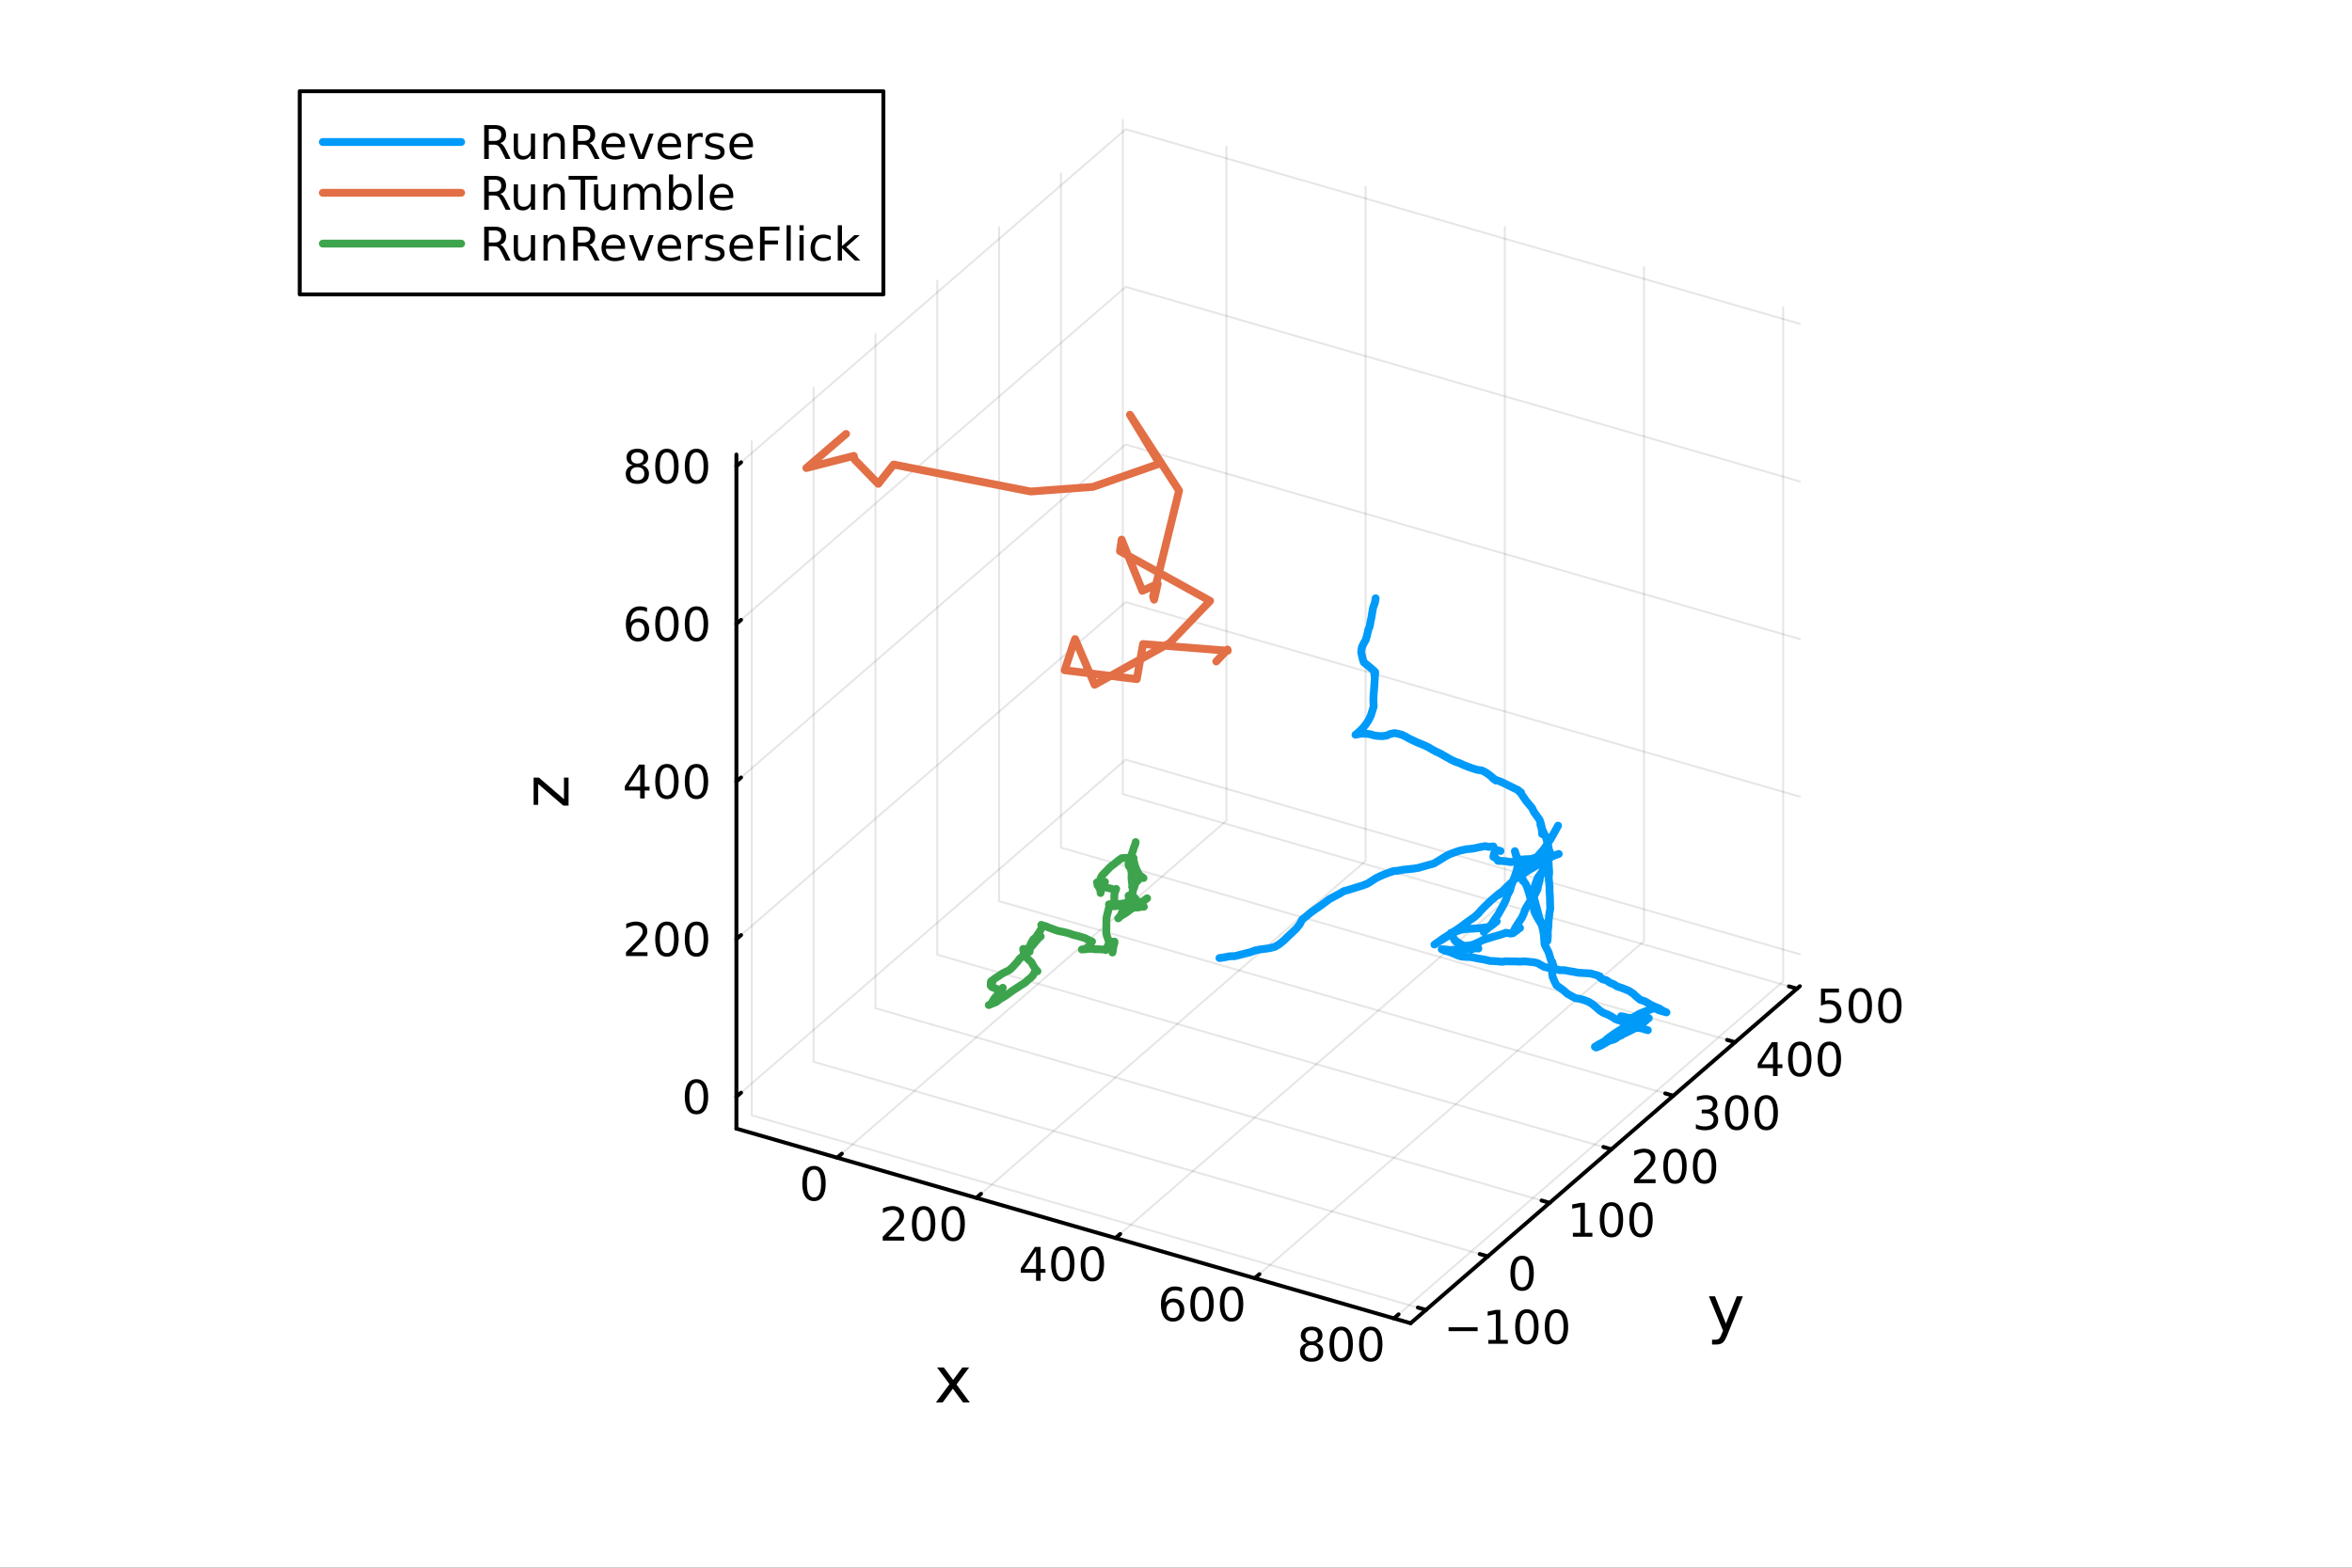 <?xml version="1.0" encoding="utf-8"?>
<svg xmlns="http://www.w3.org/2000/svg" xmlns:xlink="http://www.w3.org/1999/xlink" width="600" height="400" viewBox="0 0 2400 1600">
<rect x="0" y="0" width="2400" height="1600" fill="#333333" stroke="none"/>
<defs>
  <clipPath id="clip620">
    <rect x="0" y="0" width="2400" height="1600"/>
  </clipPath>
</defs>
<path clip-path="url(#clip620)" d="M0 1600 L2400 1600 L2400 0 L0 0  Z" fill="#ffffff" fill-rule="evenodd" fill-opacity="1"/>
<defs>
  <clipPath id="clip621">
    <rect x="480" y="0" width="1681" height="1600"/>
  </clipPath>
</defs>
<defs>
  <clipPath id="clip622">
    <rect x="235" y="47" width="2118" height="1377"/>
  </clipPath>
</defs>
<path clip-path="url(#clip622)" d="M550.609 1151.61 L550.609 1149.42 L551.429 1148.33 L552.849 1148.96 L552.849 1151.15 L552.029 1152.24 L550.609 1151.61  Z" fill="#ffffff" fill-rule="evenodd" fill-opacity="1"/>
<polyline clip-path="url(#clip622)" style="stroke:#000000; stroke-linecap:round; stroke-linejoin:round; stroke-width:2; stroke-opacity:0.1; fill:none" points="854.25,1181.57 1251.45,837.584 1251.45,149.616 "/>
<polyline clip-path="url(#clip622)" style="stroke:#000000; stroke-linecap:round; stroke-linejoin:round; stroke-width:2; stroke-opacity:0.1; fill:none" points="996.278,1222.57 1393.48,878.584 1393.48,190.616 "/>
<polyline clip-path="url(#clip622)" style="stroke:#000000; stroke-linecap:round; stroke-linejoin:round; stroke-width:2; stroke-opacity:0.1; fill:none" points="1138.31,1263.57 1535.5,919.584 1535.5,231.616 "/>
<polyline clip-path="url(#clip622)" style="stroke:#000000; stroke-linecap:round; stroke-linejoin:round; stroke-width:2; stroke-opacity:0.1; fill:none" points="1280.33,1304.57 1677.53,960.584 1677.53,272.616 "/>
<polyline clip-path="url(#clip622)" style="stroke:#000000; stroke-linecap:round; stroke-linejoin:round; stroke-width:2; stroke-opacity:0.1; fill:none" points="1422.36,1345.57 1819.56,1001.58 1819.56,313.616 "/>
<polyline clip-path="url(#clip622)" style="stroke:#000000; stroke-linecap:round; stroke-linejoin:round; stroke-width:2; stroke-opacity:0.1; fill:none" points="1455.09,1336.91 767.118,1138.31 767.118,450.34 "/>
<polyline clip-path="url(#clip622)" style="stroke:#000000; stroke-linecap:round; stroke-linejoin:round; stroke-width:2; stroke-opacity:0.1; fill:none" points="1518.18,1282.26 830.214,1083.66 830.214,395.697 "/>
<polyline clip-path="url(#clip622)" style="stroke:#000000; stroke-linecap:round; stroke-linejoin:round; stroke-width:2; stroke-opacity:0.1; fill:none" points="1581.28,1227.62 893.31,1029.02 893.31,341.054 "/>
<polyline clip-path="url(#clip622)" style="stroke:#000000; stroke-linecap:round; stroke-linejoin:round; stroke-width:2; stroke-opacity:0.1; fill:none" points="1644.37,1172.98 956.406,974.379 956.406,286.411 "/>
<polyline clip-path="url(#clip622)" style="stroke:#000000; stroke-linecap:round; stroke-linejoin:round; stroke-width:2; stroke-opacity:0.1; fill:none" points="1707.47,1118.34 1019.5,919.736 1019.5,231.768 "/>
<polyline clip-path="url(#clip622)" style="stroke:#000000; stroke-linecap:round; stroke-linejoin:round; stroke-width:2; stroke-opacity:0.1; fill:none" points="1770.57,1063.69 1082.6,865.093 1082.6,177.126 "/>
<polyline clip-path="url(#clip622)" style="stroke:#000000; stroke-linecap:round; stroke-linejoin:round; stroke-width:2; stroke-opacity:0.1; fill:none" points="1833.66,1009.05 1145.69,810.451 1145.69,122.483 "/>
<polyline clip-path="url(#clip622)" style="stroke:#000000; stroke-linecap:round; stroke-linejoin:round; stroke-width:2; stroke-opacity:0.1; fill:none" points="751.436,1119.32 1148.63,775.34 1836.6,973.939 "/>
<polyline clip-path="url(#clip622)" style="stroke:#000000; stroke-linecap:round; stroke-linejoin:round; stroke-width:2; stroke-opacity:0.1; fill:none" points="751.436,958.472 1148.63,614.488 1836.6,813.087 "/>
<polyline clip-path="url(#clip622)" style="stroke:#000000; stroke-linecap:round; stroke-linejoin:round; stroke-width:2; stroke-opacity:0.1; fill:none" points="751.436,797.619 1148.63,453.635 1836.6,652.234 "/>
<polyline clip-path="url(#clip622)" style="stroke:#000000; stroke-linecap:round; stroke-linejoin:round; stroke-width:2; stroke-opacity:0.1; fill:none" points="751.436,636.767 1148.63,292.783 1836.6,491.382 "/>
<polyline clip-path="url(#clip622)" style="stroke:#000000; stroke-linecap:round; stroke-linejoin:round; stroke-width:2; stroke-opacity:0.1; fill:none" points="751.436,475.915 1148.63,131.931 1836.6,330.53 "/>
<polyline clip-path="url(#clip620)" style="stroke:#000000; stroke-linecap:round; stroke-linejoin:round; stroke-width:4; stroke-opacity:1; fill:none" points="751.436,1151.89 1439.4,1350.49 "/>
<polyline clip-path="url(#clip620)" style="stroke:#000000; stroke-linecap:round; stroke-linejoin:round; stroke-width:4; stroke-opacity:1; fill:none" points="854.25,1181.57 859.016,1177.44 "/>
<polyline clip-path="url(#clip620)" style="stroke:#000000; stroke-linecap:round; stroke-linejoin:round; stroke-width:4; stroke-opacity:1; fill:none" points="996.278,1222.57 1001.04,1218.44 "/>
<polyline clip-path="url(#clip620)" style="stroke:#000000; stroke-linecap:round; stroke-linejoin:round; stroke-width:4; stroke-opacity:1; fill:none" points="1138.31,1263.57 1143.07,1259.44 "/>
<polyline clip-path="url(#clip620)" style="stroke:#000000; stroke-linecap:round; stroke-linejoin:round; stroke-width:4; stroke-opacity:1; fill:none" points="1280.33,1304.57 1285.1,1300.44 "/>
<polyline clip-path="url(#clip620)" style="stroke:#000000; stroke-linecap:round; stroke-linejoin:round; stroke-width:4; stroke-opacity:1; fill:none" points="1422.36,1345.57 1427.13,1341.44 "/>
<path clip-path="url(#clip620)" d="M830.613 1193.69 Q827.002 1193.69 825.173 1197.25 Q823.367 1200.79 823.367 1207.92 Q823.367 1215.03 825.173 1218.59 Q827.002 1222.14 830.613 1222.14 Q834.247 1222.14 836.053 1218.59 Q837.881 1215.03 837.881 1207.92 Q837.881 1200.79 836.053 1197.25 Q834.247 1193.69 830.613 1193.69 M830.613 1189.98 Q836.423 1189.98 839.478 1194.59 Q842.557 1199.17 842.557 1207.92 Q842.557 1216.65 839.478 1221.26 Q836.423 1225.84 830.613 1225.84 Q824.803 1225.84 821.724 1221.26 Q818.668 1216.65 818.668 1207.92 Q818.668 1199.17 821.724 1194.59 Q824.803 1189.98 830.613 1189.98 Z" fill="#000000" fill-rule="nonzero" fill-opacity="1" /><path clip-path="url(#clip620)" d="M906.345 1262.23 L922.664 1262.23 L922.664 1266.17 L900.72 1266.17 L900.72 1262.23 Q903.382 1259.48 907.965 1254.85 Q912.571 1250.2 913.752 1248.85 Q915.997 1246.33 916.877 1244.59 Q917.78 1242.83 917.78 1241.14 Q917.78 1238.39 915.835 1236.65 Q913.914 1234.92 910.812 1234.92 Q908.613 1234.92 906.159 1235.68 Q903.729 1236.45 900.951 1238 L900.951 1233.27 Q903.775 1232.14 906.229 1231.56 Q908.683 1230.98 910.72 1230.98 Q916.09 1230.98 919.284 1233.67 Q922.479 1236.35 922.479 1240.84 Q922.479 1242.97 921.669 1244.89 Q920.882 1246.79 918.775 1249.39 Q918.196 1250.06 915.095 1253.27 Q911.993 1256.47 906.345 1262.23 Z" fill="#000000" fill-rule="nonzero" fill-opacity="1" /><path clip-path="url(#clip620)" d="M942.479 1234.69 Q938.868 1234.69 937.039 1238.25 Q935.233 1241.79 935.233 1248.92 Q935.233 1256.03 937.039 1259.59 Q938.868 1263.14 942.479 1263.14 Q946.113 1263.14 947.919 1259.59 Q949.747 1256.03 949.747 1248.92 Q949.747 1241.79 947.919 1238.25 Q946.113 1234.69 942.479 1234.69 M942.479 1230.98 Q948.289 1230.98 951.344 1235.59 Q954.423 1240.17 954.423 1248.92 Q954.423 1257.65 951.344 1262.26 Q948.289 1266.84 942.479 1266.84 Q936.669 1266.84 933.59 1262.26 Q930.534 1257.65 930.534 1248.92 Q930.534 1240.17 933.59 1235.59 Q936.669 1230.98 942.479 1230.98 Z" fill="#000000" fill-rule="nonzero" fill-opacity="1" /><path clip-path="url(#clip620)" d="M972.641 1234.69 Q969.03 1234.69 967.201 1238.25 Q965.395 1241.79 965.395 1248.92 Q965.395 1256.03 967.201 1259.59 Q969.03 1263.14 972.641 1263.14 Q976.275 1263.14 978.08 1259.59 Q979.909 1256.03 979.909 1248.92 Q979.909 1241.79 978.08 1238.25 Q976.275 1234.69 972.641 1234.69 M972.641 1230.98 Q978.451 1230.98 981.506 1235.59 Q984.585 1240.17 984.585 1248.92 Q984.585 1257.65 981.506 1262.26 Q978.451 1266.84 972.641 1266.84 Q966.83 1266.84 963.752 1262.26 Q960.696 1257.65 960.696 1248.92 Q960.696 1240.17 963.752 1235.59 Q966.83 1230.98 972.641 1230.98 Z" fill="#000000" fill-rule="nonzero" fill-opacity="1" /><path clip-path="url(#clip620)" d="M1057.19 1276.68 L1045.39 1295.13 L1057.19 1295.13 L1057.19 1276.68 M1055.97 1272.61 L1061.84 1272.61 L1061.84 1295.13 L1066.78 1295.13 L1066.78 1299.02 L1061.84 1299.02 L1061.84 1307.17 L1057.19 1307.17 L1057.19 1299.02 L1041.59 1299.02 L1041.59 1294.51 L1055.97 1272.61 Z" fill="#000000" fill-rule="nonzero" fill-opacity="1" /><path clip-path="url(#clip620)" d="M1084.51 1275.69 Q1080.9 1275.69 1079.07 1279.25 Q1077.26 1282.79 1077.26 1289.92 Q1077.26 1297.03 1079.07 1300.59 Q1080.9 1304.14 1084.51 1304.14 Q1088.14 1304.14 1089.95 1300.59 Q1091.78 1297.03 1091.78 1289.92 Q1091.78 1282.79 1089.95 1279.25 Q1088.14 1275.69 1084.51 1275.69 M1084.51 1271.98 Q1090.32 1271.98 1093.37 1276.59 Q1096.45 1281.17 1096.45 1289.92 Q1096.45 1298.65 1093.37 1303.26 Q1090.32 1307.84 1084.51 1307.84 Q1078.7 1307.84 1075.62 1303.26 Q1072.56 1298.65 1072.56 1289.92 Q1072.56 1281.17 1075.62 1276.59 Q1078.7 1271.98 1084.51 1271.98 Z" fill="#000000" fill-rule="nonzero" fill-opacity="1" /><path clip-path="url(#clip620)" d="M1114.67 1275.69 Q1111.06 1275.69 1109.23 1279.25 Q1107.42 1282.79 1107.42 1289.92 Q1107.42 1297.03 1109.23 1300.59 Q1111.06 1304.14 1114.67 1304.14 Q1118.3 1304.14 1120.11 1300.59 Q1121.94 1297.03 1121.94 1289.92 Q1121.94 1282.79 1120.11 1279.25 Q1118.3 1275.69 1114.67 1275.69 M1114.67 1271.98 Q1120.48 1271.98 1123.53 1276.59 Q1126.61 1281.17 1126.61 1289.92 Q1126.61 1298.65 1123.53 1303.26 Q1120.48 1307.84 1114.67 1307.84 Q1108.86 1307.84 1105.78 1303.26 Q1102.72 1298.65 1102.72 1289.92 Q1102.72 1281.17 1105.78 1276.59 Q1108.86 1271.98 1114.67 1271.98 Z" fill="#000000" fill-rule="nonzero" fill-opacity="1" /><path clip-path="url(#clip620)" d="M1196.95 1329.02 Q1193.8 1329.02 1191.95 1331.18 Q1190.12 1333.33 1190.12 1337.08 Q1190.12 1340.81 1191.95 1342.98 Q1193.8 1345.13 1196.95 1345.13 Q1200.1 1345.13 1201.93 1342.98 Q1203.78 1340.81 1203.78 1337.08 Q1203.78 1333.33 1201.93 1331.18 Q1200.1 1329.02 1196.95 1329.02 M1206.23 1314.37 L1206.23 1318.63 Q1204.47 1317.8 1202.67 1317.36 Q1200.89 1316.92 1199.13 1316.92 Q1194.5 1316.92 1192.04 1320.04 Q1189.61 1323.17 1189.27 1329.49 Q1190.63 1327.47 1192.69 1326.41 Q1194.75 1325.32 1197.23 1325.32 Q1202.44 1325.32 1205.45 1328.49 Q1208.48 1331.64 1208.48 1337.08 Q1208.48 1342.4 1205.33 1345.62 Q1202.18 1348.84 1196.95 1348.84 Q1190.96 1348.84 1187.78 1344.26 Q1184.61 1339.65 1184.61 1330.92 Q1184.61 1322.73 1188.5 1317.87 Q1192.39 1312.98 1198.94 1312.98 Q1200.7 1312.98 1202.48 1313.33 Q1204.29 1313.68 1206.23 1314.37 Z" fill="#000000" fill-rule="nonzero" fill-opacity="1" /><path clip-path="url(#clip620)" d="M1226.53 1316.69 Q1222.92 1316.69 1221.09 1320.25 Q1219.29 1323.79 1219.29 1330.92 Q1219.29 1338.03 1221.09 1341.59 Q1222.92 1345.13 1226.53 1345.13 Q1230.17 1345.13 1231.97 1341.59 Q1233.8 1338.03 1233.8 1330.92 Q1233.8 1323.79 1231.97 1320.25 Q1230.17 1316.69 1226.53 1316.69 M1226.53 1312.98 Q1232.34 1312.98 1235.4 1317.59 Q1238.48 1322.17 1238.48 1330.92 Q1238.48 1339.65 1235.4 1344.26 Q1232.34 1348.84 1226.53 1348.84 Q1220.72 1348.84 1217.65 1344.26 Q1214.59 1339.65 1214.59 1330.92 Q1214.59 1322.17 1217.65 1317.59 Q1220.72 1312.98 1226.53 1312.98 Z" fill="#000000" fill-rule="nonzero" fill-opacity="1" /><path clip-path="url(#clip620)" d="M1256.7 1316.69 Q1253.09 1316.69 1251.26 1320.25 Q1249.45 1323.79 1249.45 1330.92 Q1249.45 1338.03 1251.26 1341.59 Q1253.09 1345.13 1256.7 1345.13 Q1260.33 1345.13 1262.14 1341.59 Q1263.96 1338.03 1263.96 1330.92 Q1263.96 1323.79 1262.14 1320.25 Q1260.33 1316.69 1256.7 1316.69 M1256.7 1312.98 Q1262.51 1312.98 1265.56 1317.59 Q1268.64 1322.17 1268.64 1330.92 Q1268.64 1339.65 1265.56 1344.26 Q1262.51 1348.84 1256.7 1348.84 Q1250.89 1348.84 1247.81 1344.26 Q1244.75 1339.65 1244.75 1330.92 Q1244.75 1322.17 1247.81 1317.59 Q1250.89 1312.98 1256.7 1312.98 Z" fill="#000000" fill-rule="nonzero" fill-opacity="1" /><path clip-path="url(#clip620)" d="M1338.4 1372.76 Q1335.07 1372.76 1333.15 1374.54 Q1331.25 1376.32 1331.25 1379.45 Q1331.25 1382.57 1333.15 1384.35 Q1335.07 1386.13 1338.4 1386.13 Q1341.73 1386.13 1343.65 1384.35 Q1345.58 1382.55 1345.58 1379.45 Q1345.58 1376.32 1343.65 1374.54 Q1341.76 1372.76 1338.4 1372.76 M1333.72 1370.76 Q1330.72 1370.02 1329.03 1367.96 Q1327.36 1365.9 1327.36 1362.94 Q1327.36 1358.8 1330.3 1356.39 Q1333.26 1353.98 1338.4 1353.98 Q1343.56 1353.98 1346.5 1356.39 Q1349.44 1358.8 1349.44 1362.94 Q1349.44 1365.9 1347.75 1367.96 Q1346.09 1370.02 1343.1 1370.76 Q1346.48 1371.55 1348.35 1373.84 Q1350.25 1376.13 1350.25 1379.45 Q1350.25 1384.47 1347.17 1387.15 Q1344.12 1389.84 1338.4 1389.84 Q1332.68 1389.84 1329.6 1387.15 Q1326.55 1384.47 1326.55 1379.45 Q1326.55 1376.13 1328.45 1373.84 Q1330.34 1371.55 1333.72 1370.76 M1332.01 1363.38 Q1332.01 1366.07 1333.68 1367.57 Q1335.37 1369.07 1338.4 1369.07 Q1341.41 1369.07 1343.1 1367.57 Q1344.81 1366.07 1344.81 1363.38 Q1344.81 1360.7 1343.1 1359.19 Q1341.41 1357.69 1338.4 1357.69 Q1335.37 1357.69 1333.68 1359.19 Q1332.01 1360.7 1332.01 1363.38 Z" fill="#000000" fill-rule="nonzero" fill-opacity="1" /><path clip-path="url(#clip620)" d="M1368.56 1357.69 Q1364.95 1357.69 1363.12 1361.25 Q1361.32 1364.79 1361.32 1371.92 Q1361.32 1379.03 1363.12 1382.59 Q1364.95 1386.13 1368.56 1386.13 Q1372.2 1386.13 1374 1382.59 Q1375.83 1379.03 1375.83 1371.92 Q1375.83 1364.79 1374 1361.25 Q1372.2 1357.69 1368.56 1357.69 M1368.56 1353.98 Q1374.37 1353.98 1377.43 1358.59 Q1380.51 1363.17 1380.51 1371.92 Q1380.51 1380.65 1377.43 1385.26 Q1374.37 1389.84 1368.56 1389.84 Q1362.75 1389.84 1359.67 1385.26 Q1356.62 1380.65 1356.62 1371.92 Q1356.62 1363.17 1359.67 1358.59 Q1362.75 1353.98 1368.56 1353.98 Z" fill="#000000" fill-rule="nonzero" fill-opacity="1" /><path clip-path="url(#clip620)" d="M1398.72 1357.69 Q1395.11 1357.69 1393.28 1361.25 Q1391.48 1364.79 1391.48 1371.92 Q1391.48 1379.03 1393.28 1382.59 Q1395.11 1386.13 1398.72 1386.13 Q1402.36 1386.13 1404.16 1382.59 Q1405.99 1379.03 1405.99 1371.92 Q1405.99 1364.79 1404.16 1361.25 Q1402.36 1357.69 1398.72 1357.69 M1398.72 1353.98 Q1404.53 1353.98 1407.59 1358.59 Q1410.67 1363.17 1410.67 1371.92 Q1410.67 1380.65 1407.59 1385.26 Q1404.53 1389.84 1398.72 1389.84 Q1392.91 1389.84 1389.84 1385.26 Q1386.78 1380.65 1386.78 1371.92 Q1386.78 1363.17 1389.84 1358.59 Q1392.91 1353.98 1398.72 1353.98 Z" fill="#000000" fill-rule="nonzero" fill-opacity="1" /><path clip-path="url(#clip620)" d="M988.915 1395.68 L976.024 1413.03 L989.583 1431.33 L982.676 1431.33 L972.3 1417.33 L961.924 1431.33 L955.017 1431.33 L968.863 1412.68 L956.195 1395.68 L963.102 1395.68 L972.555 1408.38 L982.008 1395.68 L988.915 1395.68 Z" fill="#000000" fill-rule="nonzero" fill-opacity="1" /><polyline clip-path="url(#clip620)" style="stroke:#000000; stroke-linecap:round; stroke-linejoin:round; stroke-width:4; stroke-opacity:1; fill:none" points="1439.4,1350.49 1836.6,1006.5 "/>
<polyline clip-path="url(#clip620)" style="stroke:#000000; stroke-linecap:round; stroke-linejoin:round; stroke-width:4; stroke-opacity:1; fill:none" points="1455.09,1336.91 1446.83,1334.52 "/>
<polyline clip-path="url(#clip620)" style="stroke:#000000; stroke-linecap:round; stroke-linejoin:round; stroke-width:4; stroke-opacity:1; fill:none" points="1518.18,1282.26 1509.93,1279.88 "/>
<polyline clip-path="url(#clip620)" style="stroke:#000000; stroke-linecap:round; stroke-linejoin:round; stroke-width:4; stroke-opacity:1; fill:none" points="1581.28,1227.62 1573.02,1225.24 "/>
<polyline clip-path="url(#clip620)" style="stroke:#000000; stroke-linecap:round; stroke-linejoin:round; stroke-width:4; stroke-opacity:1; fill:none" points="1644.37,1172.98 1636.12,1170.6 "/>
<polyline clip-path="url(#clip620)" style="stroke:#000000; stroke-linecap:round; stroke-linejoin:round; stroke-width:4; stroke-opacity:1; fill:none" points="1707.47,1118.34 1699.21,1115.95 "/>
<polyline clip-path="url(#clip620)" style="stroke:#000000; stroke-linecap:round; stroke-linejoin:round; stroke-width:4; stroke-opacity:1; fill:none" points="1770.57,1063.69 1762.31,1061.31 "/>
<polyline clip-path="url(#clip620)" style="stroke:#000000; stroke-linecap:round; stroke-linejoin:round; stroke-width:4; stroke-opacity:1; fill:none" points="1833.66,1009.05 1825.41,1006.67 "/>
<path clip-path="url(#clip620)" d="M1478.12 1354.64 L1507.8 1354.64 L1507.8 1358.58 L1478.12 1358.58 L1478.12 1354.64 Z" fill="#000000" fill-rule="nonzero" fill-opacity="1" /><path clip-path="url(#clip620)" d="M1518.7 1367.54 L1526.34 1367.54 L1526.34 1341.17 L1518.03 1342.84 L1518.03 1338.58 L1526.29 1336.91 L1530.97 1336.91 L1530.97 1367.54 L1538.61 1367.54 L1538.61 1371.47 L1518.7 1371.47 L1518.7 1367.54 Z" fill="#000000" fill-rule="nonzero" fill-opacity="1" /><path clip-path="url(#clip620)" d="M1558.05 1339.99 Q1554.44 1339.99 1552.61 1343.56 Q1550.81 1347.1 1550.81 1354.23 Q1550.81 1361.33 1552.61 1364.9 Q1554.44 1368.44 1558.05 1368.44 Q1561.69 1368.44 1563.49 1364.9 Q1565.32 1361.33 1565.32 1354.23 Q1565.32 1347.1 1563.49 1343.56 Q1561.69 1339.99 1558.05 1339.99 M1558.05 1336.29 Q1563.86 1336.29 1566.92 1340.89 Q1570 1345.48 1570 1354.23 Q1570 1362.95 1566.92 1367.56 Q1563.86 1372.14 1558.05 1372.14 Q1552.24 1372.14 1549.16 1367.56 Q1546.11 1362.95 1546.11 1354.23 Q1546.11 1345.48 1549.16 1340.89 Q1552.24 1336.29 1558.05 1336.29 Z" fill="#000000" fill-rule="nonzero" fill-opacity="1" /><path clip-path="url(#clip620)" d="M1588.21 1339.99 Q1584.6 1339.99 1582.77 1343.56 Q1580.97 1347.1 1580.97 1354.23 Q1580.97 1361.33 1582.77 1364.9 Q1584.6 1368.44 1588.21 1368.44 Q1591.85 1368.44 1593.65 1364.9 Q1595.48 1361.33 1595.48 1354.23 Q1595.48 1347.1 1593.65 1343.56 Q1591.85 1339.99 1588.21 1339.99 M1588.21 1336.29 Q1594.02 1336.29 1597.08 1340.89 Q1600.16 1345.48 1600.16 1354.23 Q1600.16 1362.95 1597.08 1367.56 Q1594.02 1372.14 1588.21 1372.14 Q1582.4 1372.14 1579.33 1367.56 Q1576.27 1362.95 1576.27 1354.23 Q1576.27 1345.48 1579.33 1340.89 Q1582.4 1336.29 1588.21 1336.29 Z" fill="#000000" fill-rule="nonzero" fill-opacity="1" /><path clip-path="url(#clip620)" d="M1553.16 1285.35 Q1549.55 1285.35 1547.72 1288.91 Q1545.92 1292.45 1545.92 1299.58 Q1545.92 1306.69 1547.72 1310.25 Q1549.55 1313.8 1553.16 1313.8 Q1556.8 1313.8 1558.6 1310.25 Q1560.43 1306.69 1560.43 1299.58 Q1560.43 1292.45 1558.6 1288.91 Q1556.8 1285.35 1553.16 1285.35 M1553.16 1281.64 Q1558.97 1281.64 1562.03 1286.25 Q1565.11 1290.83 1565.11 1299.58 Q1565.11 1308.31 1562.03 1312.92 Q1558.97 1317.5 1553.16 1317.5 Q1547.35 1317.5 1544.27 1312.92 Q1541.22 1308.31 1541.22 1299.58 Q1541.22 1290.83 1544.27 1286.25 Q1547.35 1281.64 1553.16 1281.64 Z" fill="#000000" fill-rule="nonzero" fill-opacity="1" /><path clip-path="url(#clip620)" d="M1604.99 1258.25 L1612.62 1258.25 L1612.62 1231.89 L1604.31 1233.55 L1604.31 1229.29 L1612.58 1227.63 L1617.25 1227.63 L1617.25 1258.25 L1624.89 1258.25 L1624.89 1262.19 L1604.99 1262.19 L1604.99 1258.25 Z" fill="#000000" fill-rule="nonzero" fill-opacity="1" /><path clip-path="url(#clip620)" d="M1644.34 1230.7 Q1640.73 1230.7 1638.9 1234.27 Q1637.09 1237.81 1637.09 1244.94 Q1637.09 1252.05 1638.9 1255.61 Q1640.73 1259.15 1644.34 1259.15 Q1647.97 1259.15 1649.78 1255.61 Q1651.61 1252.05 1651.61 1244.94 Q1651.61 1237.81 1649.78 1234.27 Q1647.97 1230.7 1644.34 1230.7 M1644.34 1227 Q1650.15 1227 1653.2 1231.61 Q1656.28 1236.19 1656.28 1244.94 Q1656.28 1253.67 1653.2 1258.27 Q1650.15 1262.86 1644.34 1262.86 Q1638.53 1262.86 1635.45 1258.27 Q1632.39 1253.67 1632.39 1244.94 Q1632.39 1236.19 1635.45 1231.61 Q1638.53 1227 1644.34 1227 Z" fill="#000000" fill-rule="nonzero" fill-opacity="1" /><path clip-path="url(#clip620)" d="M1674.5 1230.7 Q1670.89 1230.7 1669.06 1234.27 Q1667.25 1237.81 1667.25 1244.94 Q1667.25 1252.05 1669.06 1255.61 Q1670.89 1259.15 1674.5 1259.15 Q1678.13 1259.15 1679.94 1255.61 Q1681.77 1252.05 1681.77 1244.94 Q1681.77 1237.81 1679.94 1234.27 Q1678.13 1230.7 1674.5 1230.7 M1674.5 1227 Q1680.31 1227 1683.36 1231.61 Q1686.44 1236.19 1686.44 1244.94 Q1686.44 1253.67 1683.36 1258.27 Q1680.31 1262.86 1674.5 1262.86 Q1668.69 1262.86 1665.61 1258.27 Q1662.55 1253.67 1662.55 1244.94 Q1662.55 1236.19 1665.61 1231.61 Q1668.69 1227 1674.5 1227 Z" fill="#000000" fill-rule="nonzero" fill-opacity="1" /><path clip-path="url(#clip620)" d="M1673.04 1203.61 L1689.35 1203.61 L1689.35 1207.54 L1667.41 1207.54 L1667.41 1203.61 Q1670.07 1200.85 1674.66 1196.22 Q1679.26 1191.57 1680.44 1190.23 Q1682.69 1187.71 1683.57 1185.97 Q1684.47 1184.21 1684.47 1182.52 Q1684.47 1179.77 1682.53 1178.03 Q1680.6 1176.29 1677.5 1176.29 Q1675.3 1176.29 1672.85 1177.06 Q1670.42 1177.82 1667.64 1179.37 L1667.64 1174.65 Q1670.47 1173.52 1672.92 1172.94 Q1675.37 1172.36 1677.41 1172.36 Q1682.78 1172.36 1685.98 1175.04 Q1689.17 1177.73 1689.17 1182.22 Q1689.17 1184.35 1688.36 1186.27 Q1687.57 1188.17 1685.47 1190.76 Q1684.89 1191.43 1681.79 1194.65 Q1678.68 1197.84 1673.04 1203.61 Z" fill="#000000" fill-rule="nonzero" fill-opacity="1" /><path clip-path="url(#clip620)" d="M1709.17 1176.06 Q1705.56 1176.06 1703.73 1179.63 Q1701.92 1183.17 1701.92 1190.3 Q1701.92 1197.4 1703.73 1200.97 Q1705.56 1204.51 1709.17 1204.51 Q1712.8 1204.51 1714.61 1200.97 Q1716.44 1197.4 1716.44 1190.3 Q1716.44 1183.17 1714.61 1179.63 Q1712.8 1176.06 1709.17 1176.06 M1709.17 1172.36 Q1714.98 1172.36 1718.04 1176.96 Q1721.11 1181.55 1721.11 1190.3 Q1721.11 1199.02 1718.04 1203.63 Q1714.98 1208.21 1709.17 1208.21 Q1703.36 1208.21 1700.28 1203.63 Q1697.23 1199.02 1697.23 1190.3 Q1697.23 1181.55 1700.28 1176.96 Q1703.36 1172.36 1709.17 1172.36 Z" fill="#000000" fill-rule="nonzero" fill-opacity="1" /><path clip-path="url(#clip620)" d="M1739.33 1176.06 Q1735.72 1176.06 1733.89 1179.63 Q1732.09 1183.17 1732.09 1190.3 Q1732.09 1197.4 1733.89 1200.97 Q1735.72 1204.51 1739.33 1204.51 Q1742.97 1204.51 1744.77 1200.97 Q1746.6 1197.4 1746.6 1190.3 Q1746.6 1183.17 1744.77 1179.63 Q1742.97 1176.06 1739.33 1176.06 M1739.33 1172.36 Q1745.14 1172.36 1748.2 1176.96 Q1751.28 1181.55 1751.28 1190.3 Q1751.28 1199.02 1748.2 1203.63 Q1745.14 1208.21 1739.33 1208.21 Q1733.52 1208.21 1730.44 1203.63 Q1727.39 1199.02 1727.39 1190.3 Q1727.39 1181.55 1730.44 1176.96 Q1733.52 1172.36 1739.33 1172.36 Z" fill="#000000" fill-rule="nonzero" fill-opacity="1" /><path clip-path="url(#clip620)" d="M1746.13 1134.27 Q1749.49 1134.98 1751.36 1137.25 Q1753.26 1139.52 1753.26 1142.85 Q1753.26 1147.97 1749.74 1150.77 Q1746.22 1153.57 1739.74 1153.57 Q1737.57 1153.57 1735.25 1153.13 Q1732.96 1152.72 1730.51 1151.86 L1730.51 1147.34 Q1732.45 1148.48 1734.77 1149.06 Q1737.08 1149.64 1739.6 1149.64 Q1744 1149.64 1746.29 1147.9 Q1748.61 1146.16 1748.61 1142.85 Q1748.61 1139.8 1746.46 1138.09 Q1744.33 1136.35 1740.51 1136.35 L1736.48 1136.35 L1736.48 1132.51 L1740.69 1132.51 Q1744.14 1132.51 1745.97 1131.14 Q1747.8 1129.75 1747.8 1127.16 Q1747.8 1124.5 1745.9 1123.09 Q1744.03 1121.65 1740.51 1121.65 Q1738.59 1121.65 1736.39 1122.07 Q1734.19 1122.48 1731.55 1123.36 L1731.55 1119.2 Q1734.21 1118.46 1736.53 1118.09 Q1738.86 1117.72 1740.92 1117.72 Q1746.25 1117.72 1749.35 1120.15 Q1752.45 1122.55 1752.45 1126.67 Q1752.45 1129.54 1750.81 1131.53 Q1749.16 1133.5 1746.13 1134.27 Z" fill="#000000" fill-rule="nonzero" fill-opacity="1" /><path clip-path="url(#clip620)" d="M1772.13 1121.42 Q1768.52 1121.42 1766.69 1124.98 Q1764.88 1128.53 1764.88 1135.65 Q1764.88 1142.76 1766.69 1146.33 Q1768.52 1149.87 1772.13 1149.87 Q1775.76 1149.87 1777.57 1146.33 Q1779.4 1142.76 1779.4 1135.65 Q1779.4 1128.53 1777.57 1124.98 Q1775.76 1121.42 1772.13 1121.42 M1772.13 1117.72 Q1777.94 1117.72 1780.99 1122.32 Q1784.07 1126.91 1784.07 1135.65 Q1784.07 1144.38 1780.99 1148.99 Q1777.94 1153.57 1772.13 1153.57 Q1766.32 1153.57 1763.24 1148.99 Q1760.18 1144.38 1760.18 1135.65 Q1760.18 1126.91 1763.24 1122.32 Q1766.32 1117.72 1772.13 1117.72 Z" fill="#000000" fill-rule="nonzero" fill-opacity="1" /><path clip-path="url(#clip620)" d="M1802.29 1121.42 Q1798.68 1121.42 1796.85 1124.98 Q1795.04 1128.53 1795.04 1135.65 Q1795.04 1142.76 1796.85 1146.33 Q1798.68 1149.87 1802.29 1149.87 Q1805.92 1149.87 1807.73 1146.33 Q1809.56 1142.76 1809.56 1135.65 Q1809.56 1128.53 1807.73 1124.98 Q1805.92 1121.42 1802.29 1121.42 M1802.29 1117.72 Q1808.1 1117.72 1811.15 1122.32 Q1814.23 1126.91 1814.23 1135.65 Q1814.23 1144.38 1811.15 1148.99 Q1808.1 1153.57 1802.29 1153.57 Q1796.48 1153.57 1793.4 1148.99 Q1790.34 1144.38 1790.34 1135.65 Q1790.34 1126.91 1793.4 1122.32 Q1796.48 1117.72 1802.29 1117.72 Z" fill="#000000" fill-rule="nonzero" fill-opacity="1" /><path clip-path="url(#clip620)" d="M1809.2 1067.77 L1797.4 1086.22 L1809.2 1086.22 L1809.2 1067.77 M1807.98 1063.7 L1813.86 1063.7 L1813.86 1086.22 L1818.79 1086.22 L1818.79 1090.11 L1813.86 1090.11 L1813.86 1098.26 L1809.2 1098.26 L1809.2 1090.11 L1793.6 1090.11 L1793.6 1085.6 L1807.98 1063.7 Z" fill="#000000" fill-rule="nonzero" fill-opacity="1" /><path clip-path="url(#clip620)" d="M1836.52 1066.78 Q1832.91 1066.78 1831.08 1070.34 Q1829.27 1073.88 1829.27 1081.01 Q1829.27 1088.12 1831.08 1091.68 Q1832.91 1095.23 1836.52 1095.23 Q1840.15 1095.23 1841.96 1091.68 Q1843.79 1088.12 1843.79 1081.01 Q1843.79 1073.88 1841.96 1070.34 Q1840.15 1066.78 1836.52 1066.78 M1836.52 1063.07 Q1842.33 1063.07 1845.38 1067.68 Q1848.46 1072.26 1848.46 1081.01 Q1848.46 1089.74 1845.38 1094.35 Q1842.33 1098.93 1836.52 1098.93 Q1830.71 1098.93 1827.63 1094.35 Q1824.57 1089.74 1824.57 1081.01 Q1824.57 1072.26 1827.63 1067.68 Q1830.71 1063.07 1836.52 1063.07 Z" fill="#000000" fill-rule="nonzero" fill-opacity="1" /><path clip-path="url(#clip620)" d="M1866.68 1066.78 Q1863.07 1066.78 1861.24 1070.34 Q1859.44 1073.88 1859.44 1081.01 Q1859.44 1088.12 1861.24 1091.68 Q1863.07 1095.23 1866.68 1095.23 Q1870.32 1095.23 1872.12 1091.68 Q1873.95 1088.12 1873.95 1081.01 Q1873.95 1073.88 1872.12 1070.34 Q1870.32 1066.78 1866.68 1066.78 M1866.68 1063.07 Q1872.49 1063.07 1875.55 1067.68 Q1878.63 1072.26 1878.63 1081.01 Q1878.63 1089.74 1875.55 1094.35 Q1872.49 1098.93 1866.68 1098.93 Q1860.87 1098.93 1857.79 1094.35 Q1854.74 1089.74 1854.74 1081.01 Q1854.74 1072.26 1857.79 1067.68 Q1860.87 1063.07 1866.68 1063.07 Z" fill="#000000" fill-rule="nonzero" fill-opacity="1" /><path clip-path="url(#clip620)" d="M1858.16 1009.05 L1876.51 1009.05 L1876.51 1012.99 L1862.44 1012.99 L1862.44 1021.46 Q1863.46 1021.11 1864.48 1020.95 Q1865.5 1020.77 1866.51 1020.77 Q1872.3 1020.77 1875.68 1023.94 Q1879.06 1027.11 1879.06 1032.53 Q1879.06 1038.11 1875.59 1041.21 Q1872.12 1044.29 1865.8 1044.29 Q1863.62 1044.29 1861.35 1043.92 Q1859.11 1043.55 1856.7 1042.8 L1856.7 1038.11 Q1858.78 1039.24 1861 1039.8 Q1863.23 1040.35 1865.7 1040.35 Q1869.71 1040.35 1872.05 1038.24 Q1874.38 1036.14 1874.38 1032.53 Q1874.38 1028.92 1872.05 1026.81 Q1869.71 1024.7 1865.7 1024.7 Q1863.83 1024.7 1861.95 1025.12 Q1860.1 1025.54 1858.16 1026.42 L1858.16 1009.05 Z" fill="#000000" fill-rule="nonzero" fill-opacity="1" /><path clip-path="url(#clip620)" d="M1898.27 1012.13 Q1894.66 1012.13 1892.83 1015.7 Q1891.03 1019.24 1891.03 1026.37 Q1891.03 1033.48 1892.83 1037.04 Q1894.66 1040.58 1898.27 1040.58 Q1901.91 1040.58 1903.71 1037.04 Q1905.54 1033.48 1905.54 1026.37 Q1905.54 1019.24 1903.71 1015.7 Q1901.91 1012.13 1898.27 1012.13 M1898.27 1008.43 Q1904.08 1008.43 1907.14 1013.04 Q1910.22 1017.62 1910.22 1026.37 Q1910.22 1035.1 1907.14 1039.7 Q1904.08 1044.29 1898.27 1044.29 Q1892.46 1044.29 1889.38 1039.7 Q1886.33 1035.1 1886.33 1026.37 Q1886.33 1017.62 1889.38 1013.04 Q1892.46 1008.43 1898.27 1008.43 Z" fill="#000000" fill-rule="nonzero" fill-opacity="1" /><path clip-path="url(#clip620)" d="M1928.43 1012.13 Q1924.82 1012.13 1922.99 1015.7 Q1921.19 1019.24 1921.19 1026.37 Q1921.19 1033.48 1922.99 1037.04 Q1924.82 1040.58 1928.43 1040.58 Q1932.07 1040.58 1933.87 1037.04 Q1935.7 1033.48 1935.7 1026.37 Q1935.7 1019.24 1933.87 1015.7 Q1932.07 1012.13 1928.43 1012.13 M1928.43 1008.43 Q1934.24 1008.43 1937.3 1013.04 Q1940.38 1017.62 1940.38 1026.37 Q1940.38 1035.1 1937.3 1039.7 Q1934.24 1044.29 1928.43 1044.29 Q1922.62 1044.29 1919.55 1039.7 Q1916.49 1035.1 1916.49 1026.37 Q1916.49 1017.62 1919.55 1013.04 Q1922.62 1008.43 1928.43 1008.43 Z" fill="#000000" fill-rule="nonzero" fill-opacity="1" /><path clip-path="url(#clip620)" d="M1762.81 1361.95 Q1760.33 1368.32 1757.97 1370.26 Q1755.62 1372.2 1751.67 1372.2 L1746.99 1372.2 L1746.99 1367.3 L1750.43 1367.3 Q1752.85 1367.3 1754.18 1366.15 Q1755.52 1365.01 1757.14 1360.74 L1758.2 1358.07 L1743.78 1322.99 L1749.98 1322.99 L1761.12 1350.87 L1772.26 1322.99 L1778.47 1322.99 L1762.81 1361.95 Z" fill="#000000" fill-rule="nonzero" fill-opacity="1" /><polyline clip-path="url(#clip620)" style="stroke:#000000; stroke-linecap:round; stroke-linejoin:round; stroke-width:4; stroke-opacity:1; fill:none" points="751.436,1151.89 751.436,463.92 "/>
<polyline clip-path="url(#clip620)" style="stroke:#000000; stroke-linecap:round; stroke-linejoin:round; stroke-width:4; stroke-opacity:1; fill:none" points="751.436,1119.32 756.203,1115.2 "/>
<polyline clip-path="url(#clip620)" style="stroke:#000000; stroke-linecap:round; stroke-linejoin:round; stroke-width:4; stroke-opacity:1; fill:none" points="751.436,958.472 756.203,954.344 "/>
<polyline clip-path="url(#clip620)" style="stroke:#000000; stroke-linecap:round; stroke-linejoin:round; stroke-width:4; stroke-opacity:1; fill:none" points="751.436,797.619 756.203,793.491 "/>
<polyline clip-path="url(#clip620)" style="stroke:#000000; stroke-linecap:round; stroke-linejoin:round; stroke-width:4; stroke-opacity:1; fill:none" points="751.436,636.767 756.203,632.639 "/>
<polyline clip-path="url(#clip620)" style="stroke:#000000; stroke-linecap:round; stroke-linejoin:round; stroke-width:4; stroke-opacity:1; fill:none" points="751.436,475.915 756.203,471.787 "/>
<path clip-path="url(#clip620)" d="M710.692 1105.12 Q707.081 1105.12 705.252 1108.69 Q703.447 1112.23 703.447 1119.36 Q703.447 1126.47 705.252 1130.03 Q707.081 1133.57 710.692 1133.57 Q714.326 1133.57 716.132 1130.03 Q717.96 1126.47 717.96 1119.36 Q717.96 1112.23 716.132 1108.69 Q714.326 1105.12 710.692 1105.12 M710.692 1101.42 Q716.502 1101.42 719.558 1106.03 Q722.636 1110.61 722.636 1119.36 Q722.636 1128.09 719.558 1132.69 Q716.502 1137.28 710.692 1137.28 Q704.882 1137.28 701.803 1132.69 Q698.747 1128.09 698.747 1119.36 Q698.747 1110.61 701.803 1106.03 Q704.882 1101.42 710.692 1101.42 Z" fill="#000000" fill-rule="nonzero" fill-opacity="1" /><path clip-path="url(#clip620)" d="M644.396 971.816 L660.715 971.816 L660.715 975.752 L638.771 975.752 L638.771 971.816 Q641.433 969.062 646.016 964.432 Q650.623 959.779 651.803 958.437 Q654.049 955.914 654.928 954.178 Q655.831 952.418 655.831 950.729 Q655.831 947.974 653.887 946.238 Q651.965 944.502 648.863 944.502 Q646.664 944.502 644.211 945.266 Q641.78 946.029 639.002 947.58 L639.002 942.858 Q641.826 941.724 644.28 941.145 Q646.734 940.567 648.771 940.567 Q654.141 940.567 657.336 943.252 Q660.53 945.937 660.53 950.428 Q660.53 952.557 659.72 954.479 Q658.933 956.377 656.826 958.969 Q656.248 959.641 653.146 962.858 Q650.044 966.053 644.396 971.816 Z" fill="#000000" fill-rule="nonzero" fill-opacity="1" /><path clip-path="url(#clip620)" d="M680.53 944.27 Q676.919 944.27 675.09 947.835 Q673.285 951.377 673.285 958.506 Q673.285 965.613 675.09 969.178 Q676.919 972.719 680.53 972.719 Q684.164 972.719 685.97 969.178 Q687.798 965.613 687.798 958.506 Q687.798 951.377 685.97 947.835 Q684.164 944.27 680.53 944.27 M680.53 940.567 Q686.34 940.567 689.396 945.173 Q692.474 949.756 692.474 958.506 Q692.474 967.233 689.396 971.84 Q686.34 976.423 680.53 976.423 Q674.72 976.423 671.641 971.84 Q668.586 967.233 668.586 958.506 Q668.586 949.756 671.641 945.173 Q674.72 940.567 680.53 940.567 Z" fill="#000000" fill-rule="nonzero" fill-opacity="1" /><path clip-path="url(#clip620)" d="M710.692 944.27 Q707.081 944.27 705.252 947.835 Q703.447 951.377 703.447 958.506 Q703.447 965.613 705.252 969.178 Q707.081 972.719 710.692 972.719 Q714.326 972.719 716.132 969.178 Q717.96 965.613 717.96 958.506 Q717.96 951.377 716.132 947.835 Q714.326 944.27 710.692 944.27 M710.692 940.567 Q716.502 940.567 719.558 945.173 Q722.636 949.756 722.636 958.506 Q722.636 967.233 719.558 971.84 Q716.502 976.423 710.692 976.423 Q704.882 976.423 701.803 971.84 Q698.747 967.233 698.747 958.506 Q698.747 949.756 701.803 945.173 Q704.882 940.567 710.692 940.567 Z" fill="#000000" fill-rule="nonzero" fill-opacity="1" /><path clip-path="url(#clip620)" d="M653.215 784.413 L641.41 802.862 L653.215 802.862 L653.215 784.413 M651.988 780.339 L657.868 780.339 L657.868 802.862 L662.799 802.862 L662.799 806.751 L657.868 806.751 L657.868 814.899 L653.215 814.899 L653.215 806.751 L637.614 806.751 L637.614 802.237 L651.988 780.339 Z" fill="#000000" fill-rule="nonzero" fill-opacity="1" /><path clip-path="url(#clip620)" d="M680.53 783.418 Q676.919 783.418 675.09 786.983 Q673.285 790.524 673.285 797.654 Q673.285 804.76 675.09 808.325 Q676.919 811.867 680.53 811.867 Q684.164 811.867 685.97 808.325 Q687.798 804.76 687.798 797.654 Q687.798 790.524 685.97 786.983 Q684.164 783.418 680.53 783.418 M680.53 779.714 Q686.34 779.714 689.396 784.321 Q692.474 788.904 692.474 797.654 Q692.474 806.381 689.396 810.987 Q686.34 815.571 680.53 815.571 Q674.72 815.571 671.641 810.987 Q668.586 806.381 668.586 797.654 Q668.586 788.904 671.641 784.321 Q674.72 779.714 680.53 779.714 Z" fill="#000000" fill-rule="nonzero" fill-opacity="1" /><path clip-path="url(#clip620)" d="M710.692 783.418 Q707.081 783.418 705.252 786.983 Q703.447 790.524 703.447 797.654 Q703.447 804.76 705.252 808.325 Q707.081 811.867 710.692 811.867 Q714.326 811.867 716.132 808.325 Q717.96 804.76 717.96 797.654 Q717.96 790.524 716.132 786.983 Q714.326 783.418 710.692 783.418 M710.692 779.714 Q716.502 779.714 719.558 784.321 Q722.636 788.904 722.636 797.654 Q722.636 806.381 719.558 810.987 Q716.502 815.571 710.692 815.571 Q704.882 815.571 701.803 810.987 Q698.747 806.381 698.747 797.654 Q698.747 788.904 701.803 784.321 Q704.882 779.714 710.692 779.714 Z" fill="#000000" fill-rule="nonzero" fill-opacity="1" /><path clip-path="url(#clip620)" d="M650.947 634.903 Q647.799 634.903 645.947 637.056 Q644.118 639.209 644.118 642.959 Q644.118 646.686 645.947 648.862 Q647.799 651.014 650.947 651.014 Q654.095 651.014 655.924 648.862 Q657.775 646.686 657.775 642.959 Q657.775 639.209 655.924 637.056 Q654.095 634.903 650.947 634.903 M660.229 620.251 L660.229 624.51 Q658.47 623.677 656.664 623.237 Q654.882 622.797 653.123 622.797 Q648.493 622.797 646.039 625.922 Q643.609 629.047 643.262 635.366 Q644.627 633.353 646.688 632.288 Q648.748 631.2 651.225 631.2 Q656.433 631.2 659.442 634.371 Q662.475 637.519 662.475 642.959 Q662.475 648.283 659.326 651.501 Q656.178 654.718 650.947 654.718 Q644.951 654.718 641.78 650.135 Q638.609 645.528 638.609 636.802 Q638.609 628.607 642.498 623.746 Q646.387 618.862 652.938 618.862 Q654.697 618.862 656.479 619.209 Q658.285 619.556 660.229 620.251 Z" fill="#000000" fill-rule="nonzero" fill-opacity="1" /><path clip-path="url(#clip620)" d="M680.53 622.566 Q676.919 622.566 675.09 626.13 Q673.285 629.672 673.285 636.802 Q673.285 643.908 675.09 647.473 Q676.919 651.014 680.53 651.014 Q684.164 651.014 685.97 647.473 Q687.798 643.908 687.798 636.802 Q687.798 629.672 685.97 626.13 Q684.164 622.566 680.53 622.566 M680.53 618.862 Q686.34 618.862 689.396 623.468 Q692.474 628.052 692.474 636.802 Q692.474 645.528 689.396 650.135 Q686.34 654.718 680.53 654.718 Q674.72 654.718 671.641 650.135 Q668.586 645.528 668.586 636.802 Q668.586 628.052 671.641 623.468 Q674.72 618.862 680.53 618.862 Z" fill="#000000" fill-rule="nonzero" fill-opacity="1" /><path clip-path="url(#clip620)" d="M710.692 622.566 Q707.081 622.566 705.252 626.13 Q703.447 629.672 703.447 636.802 Q703.447 643.908 705.252 647.473 Q707.081 651.014 710.692 651.014 Q714.326 651.014 716.132 647.473 Q717.96 643.908 717.96 636.802 Q717.96 629.672 716.132 626.13 Q714.326 622.566 710.692 622.566 M710.692 618.862 Q716.502 618.862 719.558 623.468 Q722.636 628.052 722.636 636.802 Q722.636 645.528 719.558 650.135 Q716.502 654.718 710.692 654.718 Q704.882 654.718 701.803 650.135 Q698.747 645.528 698.747 636.802 Q698.747 628.052 701.803 623.468 Q704.882 618.862 710.692 618.862 Z" fill="#000000" fill-rule="nonzero" fill-opacity="1" /><path clip-path="url(#clip620)" d="M650.368 476.783 Q647.035 476.783 645.113 478.565 Q643.215 480.347 643.215 483.472 Q643.215 486.597 645.113 488.38 Q647.035 490.162 650.368 490.162 Q653.701 490.162 655.623 488.38 Q657.544 486.574 657.544 483.472 Q657.544 480.347 655.623 478.565 Q653.725 476.783 650.368 476.783 M645.692 474.792 Q642.683 474.051 640.993 471.991 Q639.326 469.931 639.326 466.968 Q639.326 462.824 642.266 460.417 Q645.229 458.01 650.368 458.01 Q655.53 458.01 658.47 460.417 Q661.41 462.824 661.41 466.968 Q661.41 469.931 659.72 471.991 Q658.053 474.051 655.067 474.792 Q658.447 475.579 660.322 477.871 Q662.22 480.162 662.22 483.472 Q662.22 488.495 659.141 491.181 Q656.086 493.866 650.368 493.866 Q644.651 493.866 641.572 491.181 Q638.516 488.495 638.516 483.472 Q638.516 480.162 640.414 477.871 Q642.313 475.579 645.692 474.792 M643.979 467.408 Q643.979 470.093 645.646 471.597 Q647.336 473.102 650.368 473.102 Q653.377 473.102 655.067 471.597 Q656.78 470.093 656.78 467.408 Q656.78 464.722 655.067 463.218 Q653.377 461.713 650.368 461.713 Q647.336 461.713 645.646 463.218 Q643.979 464.722 643.979 467.408 Z" fill="#000000" fill-rule="nonzero" fill-opacity="1" /><path clip-path="url(#clip620)" d="M680.53 461.713 Q676.919 461.713 675.09 465.278 Q673.285 468.82 673.285 475.949 Q673.285 483.056 675.09 486.62 Q676.919 490.162 680.53 490.162 Q684.164 490.162 685.97 486.62 Q687.798 483.056 687.798 475.949 Q687.798 468.82 685.97 465.278 Q684.164 461.713 680.53 461.713 M680.53 458.01 Q686.34 458.01 689.396 462.616 Q692.474 467.199 692.474 475.949 Q692.474 484.676 689.396 489.283 Q686.34 493.866 680.53 493.866 Q674.72 493.866 671.641 489.283 Q668.586 484.676 668.586 475.949 Q668.586 467.199 671.641 462.616 Q674.72 458.01 680.53 458.01 Z" fill="#000000" fill-rule="nonzero" fill-opacity="1" /><path clip-path="url(#clip620)" d="M710.692 461.713 Q707.081 461.713 705.252 465.278 Q703.447 468.82 703.447 475.949 Q703.447 483.056 705.252 486.62 Q707.081 490.162 710.692 490.162 Q714.326 490.162 716.132 486.62 Q717.96 483.056 717.96 475.949 Q717.96 468.82 716.132 465.278 Q714.326 461.713 710.692 461.713 M710.692 458.01 Q716.502 458.01 719.558 462.616 Q722.636 467.199 722.636 475.949 Q722.636 484.676 719.558 489.283 Q716.502 493.866 710.692 493.866 Q704.882 493.866 701.803 489.283 Q698.747 484.676 698.747 475.949 Q698.747 467.199 701.803 462.616 Q704.882 458.01 710.692 458.01 Z" fill="#000000" fill-rule="nonzero" fill-opacity="1" /><path clip-path="url(#clip620)" d="M544.51 821.416 L544.51 793.597 L549.857 793.597 L575.479 815.623 L575.479 793.597 L580.158 793.597 L580.158 822.211 L574.81 822.211 L549.188 800.186 L549.188 821.416 L544.51 821.416 Z" fill="#000000" fill-rule="nonzero" fill-opacity="1" /><polyline clip-path="url(#clip622)" style="stroke:#009af9; stroke-linecap:round; stroke-linejoin:round; stroke-width:8; stroke-opacity:1; fill:none" points="1244.34,977.804 1249.55,977.023 1254.76,976 1259.88,975.863 1265.1,974.55 1270.31,973.246 1275.5,971.978 1280.65,970.075 1285.7,969.012 1290.72,968.387 1295.67,967.692 1300.88,966.336 1305.71,963.45 1310.17,959.769 1314.35,955.635 1318.66,951.674 1322.89,947.603 1326.4,943.087 1328.8,938.42 1333.38,934.855 1337.81,931.102 1342.46,927.809 1347.22,924.58 1351.89,921.148 1356.52,917.655 1361.43,915.048 1366.34,912.443 1371.2,909.536 1376.38,908.115 1381.24,906.557 1386.06,905.119 1390.85,903.605 1395.62,901.747 1399.98,898.913 1404.36,896.125 1408.97,893.894 1413.1,892.198 1417.32,890.602 1421.96,889.048 1426.82,888.596 1432.01,887.649 1437.19,887.107 1442.38,886.564 1447.56,885.725 1452.66,884.216 1457.87,882.759 1463.08,881.358 1467.96,878.438 1472.77,875.42 1477.61,872.567 1481.95,870.793 1485.97,869.375 1490,868.101 1493.03,867.458 1496.06,866.756 1499.46,866.461 1502.76,866.081 1505.27,865.615 1508.67,864.86 1512.15,864.216 1515.63,863.536 1518.96,864.354 1521.17,864.017 1523.88,863.892 1524.96,866.459 1526.06,867.55 1526.93,867.721 1528.53,867.852 1531.12,868.542 1528.78,867.95 1526.81,868.582 1524.52,871.133 1524.24,872.779 1523.88,874.58 1524.12,872.871 1524.53,874.509 1526.04,875.696 1527.62,877.182 1528.55,878.582 1532.74,878.722 1537.05,879.044 1541.23,879.862 1546.33,879.271 1551.52,878.263 1556.73,877.303 1561.32,877.741 1556.78,877.521 1551.88,877.409 1556.95,876.943 1562.02,876.772 1567.12,875.236 1571.68,873.149 1576.5,871.791 1581.37,868.807 1576.33,871.208 1572.2,874.403 1567.74,877.469 1563.17,880.933 1558.59,883.972 1562.51,880.544 1566.27,877.018 1569.73,873.128 1573.17,869.223 1576.75,865.129 1579.24,861.032 1581.85,856.533 1584.65,852.116 1587.25,847.437 1589.86,842.651 1587.23,847.442 1584.59,852.174 1581.93,856.84 1578.86,861.497 1575.8,866.159 1572.31,870.793 1569.19,875.472 1565.7,879.599 1561.86,883.279 1565.84,880.354 1569.5,879.143 1573.33,878.508 1577.18,876.477 1581.67,875.016 1586,873.192 1590.57,871.571 1586.23,872.975 1581.93,874.336 1577.44,877.612 1573.16,881.202 1568.66,882.902 1564.18,885.607 1559.71,888.248 1555.08,891.263 1550.23,894.168 1545.55,897.553 1541.33,901.621 1537.06,905.633 1533.02,909.87 1529.33,913.396 1533.17,910.061 1536.98,906.705 1533.12,909.586 1529.25,912.383 1525.57,915.518 1521.73,918.756 1518.24,922.123 1514.88,925.378 1511.61,928.719 1508.5,932.321 1504.66,935.813 1500.34,938.828 1495.66,942.163 1491.09,945.676 1486.4,948.907 1481.7,951.85 1476.95,955.063 1472.49,957.851 1468.14,961.045 1463.71,964.034 1468.23,960.952 1472.87,958.244 1477.2,955.409 1481.69,952.619 1486.28,950.437 1490.68,948.887 1495.32,948.214 1499.7,947.927 1504.16,947.678 1508.76,947.376 1513.26,946.878 1517.99,946.314 1522.86,944.028 1527.3,940.375 1522.82,943.997 1518.2,947.376 1514.01,951.235 1518.03,947.233 1522.05,943.238 1525.13,938.371 1528.56,933.62 1531.38,928.535 1534.2,923.468 1536.69,918.302 1538.28,913.4 1540.83,908.669 1542.16,903.745 1543.99,898.834 1545.87,893.941 1547.55,888.949 1548.71,883.545 1548.37,878.306 1547.06,873.551 1545.79,868.711 1547.24,873.133 1549.14,877.121 1551.12,880.418 1552.03,883.802 1552.81,886.981 1552.21,890.444 1553.13,894.203 1553.81,898.962 1552.56,894.524 1551.43,889.874 1552.31,894.757 1554.64,899.019 1557.3,903.026 1559.04,907.671 1560.52,912.462 1561.72,917.2 1563.46,921.643 1564.91,926.349 1566.04,931.167 1568.16,935.35 1570.52,939.493 1573.04,943.57 1574.39,948.338 1575.29,953.368 1575.7,958.586 1576.08,963.822 1578.22,968.012 1580.36,972.324 1581.75,977.156 1583.3,981.827 1585.33,986.296 1583.8,981.532 1583.69,986.862 1583.66,992.208 1584.42,997.261 1586.27,1001.65 1588.33,1005.69 1592.16,1008.36 1595.8,1011.05 1599.32,1014.21 1603.39,1016.47 1607.45,1018.72 1612.13,1019.44 1616.72,1020.81 1621.21,1022.5 1625.16,1025.08 1628.75,1028.06 1632.17,1031.13 1636.01,1033.66 1640.45,1035.41 1644.65,1037.63 1648.58,1040.23 1653.16,1041.78 1657.73,1043.36 1662.04,1044.5 1666.19,1045.84 1670.35,1047.25 1674,1048.95 1677.69,1050.36 1681.46,1051.44 1678.01,1050.39 1674.52,1049.47 1671.72,1049.13 1668.79,1049.23 1664.66,1051.35 1660.49,1053.4 1656.31,1055.42 1653.36,1056.84 1650.61,1058.33 1648.94,1059.9 1645.63,1061.04 1642.46,1061.64 1638.54,1062.93 1642.41,1061.39 1646.43,1059.85 1650.44,1058.3 1654.44,1056.7 1650.43,1058.3 1646.03,1058.84 1641.42,1060.15 1636.91,1062.92 1632.18,1065.53 1627.47,1068.37 1632.15,1065.48 1637.31,1063.47 1642.12,1061.89 1647,1060.8 1641.92,1062.3 1637.53,1064.83 1633.2,1067.33 1628.72,1069.12 1632.55,1065.96 1636.78,1063.38 1640.03,1060.23 1644.27,1057.06 1648.33,1054.23 1652.74,1051.46 1656.92,1048.8 1660.63,1046.42 1664.3,1044.14 1667.97,1042.08 1670.99,1040.45 1673.79,1039.02 1677.29,1037.81 1679.43,1038.44 1681.01,1038.71 1682.45,1039.11 1681.58,1039.71 1680.74,1040.37 1680.08,1040.94 1679.33,1041.72 1678.58,1042.35 1677.82,1042.98 1675.39,1043.24 1673.64,1042.47 1671.25,1041.75 1668.54,1041.39 1665.22,1042.56 1662.64,1042.48 1659.83,1040.58 1657,1038.83 1654.18,1037.12 1657.31,1037.7 1660.31,1038.53 1663.17,1038.96 1666.14,1038.59 1669.41,1036.65 1672.73,1034.75 1676.18,1033.28 1680.01,1031.81 1683.86,1030.37 1687.5,1029.02 1690.28,1029.77 1692.73,1031.09 1696.6,1032.16 1700.46,1033.26 1696.93,1031.66 1693.3,1029.31 1689.34,1027.77 1685.32,1025.96 1681.58,1023.74 1678.01,1021.75 1673.61,1020.36 1670,1017.3 1666.5,1014.11 1662.67,1011.51 1658.46,1009.71 1654.32,1008.08 1650.11,1006.75 1646.72,1004.55 1642.8,1002.99 1639.26,1000.51 1635.03,999.428 1632.09,997.085 1629.36,995.267 1632.69,996.531 1629.35,995.25 1626.22,994.445 1622.88,993.479 1619.18,993.283 1614.71,993.047 1610.25,992.758 1605.65,991.8 1601.03,991.115 1596.71,990.222 1591.82,990.177 1587.61,989.176 1583.84,988.401 1579.73,987.729 1575.7,986.793 1572.4,984.953 1569.13,983.053 1565.33,982.104 1560.51,981.646 1555.74,981.164 1550.69,981.476 1545.95,981.224 1541.17,981.212 1536.46,981.048 1532.68,981.634 1528.65,981.211 1524.87,980.937 1520.82,980.786 1516.93,979.88 1512.7,978.996 1508.43,978.322 1504.4,977.515 1500.29,976.686 1495.9,976.637 1491.48,976.285 1487.18,974.92 1483.21,973.247 1479.24,971.555 1474.85,970.453 1471.1,968.815 1475.37,969.106 1479.63,969.569 1483.83,969.515 1488.05,968.957 1492.68,968.892 1497.33,968.539 1501.11,967.895 1505.09,967.447 1508.59,968.084 1505.33,967.751 1501.46,968.972 1497.65,967.69 1493.89,966.141 1490.83,964.384 1487.7,962.695 1484.7,960.235 1482.51,956.266 1480.48,952.1 1482.41,956.392 1484.99,959.864 1487.78,961.855 1490.76,963.737 1493.35,965.297 1496.97,965.196 1500.76,964.738 1504.35,963.8 1507.93,964.295 1503.59,965.077 1499.17,966.026 1494.81,967.295 1499.17,966.041 1503.96,963.78 1508.61,961.715 1513.3,959.354 1518.34,957.76 1523.43,956.164 1528.37,954.734 1533.42,953.278 1536.5,951.989 1538.94,952.338 1541.31,952.812 1542.99,952.534 1543.81,952.443 1545.84,950.948 1548.23,949.253 1550.49,947.155 1551.08,947.112 1549.99,947.28 1547.68,948.621 1546.04,949.093 1544.75,949.939 1544.45,950.343 1544.7,949.938 1546.14,947.124 1547.94,944.198 1550.27,940.589 1552.74,936.985 1554.83,932.513 1556.22,928.371 1558.15,924.953 1560.21,921.578 1562.65,918.51 1564.95,915.397 1566.95,911.443 1568.96,907.443 1569.58,903.569 1570.85,899.318 1571.28,895.889 1573.17,891.25 1574.84,886.48 1576.29,881.792 1575.45,886.458 1572.59,891.161 1569.23,895.581 1567.27,900.689 1566.07,904.486 1565.3,908.719 1564.68,913.62 1565.78,918.278 1567.04,922.775 1568.27,927.265 1569.49,931.836 1570.55,936.517 1572.31,940.335 1574.12,943.989 1575.3,947.759 1576.6,951.517 1577.97,955.722 1578.94,960.355 1579.42,955.654 1579.31,950.759 1579.94,945.833 1580.09,941.119 1580.62,936.273 1581.07,931.845 1581.92,927.494 1581.73,922.743 1581.65,917.97 1581.48,913.667 1581.1,909.485 1581.2,905.036 1580.72,900.407 1580.3,895.669 1580.81,890.242 1580.41,885.003 1580.18,879.721 1580.4,874.41 1580.63,869.053 1580.03,864.02 1578.73,859.138 1577.43,854.249 1575.3,850.03 1573.36,845.717 1571.8,841.29 1573.2,846.127 1573.67,851.312 1573.53,846.223 1572.5,841.243 1570.96,836.64 1568.16,832.765 1565.37,828.864 1563.2,824.509 1560.16,820.852 1557.09,817.208 1554.39,813.249 1551.69,809.286 1548.35,805.919 1552.1,808.808 1548.25,806.046 1544,803.931 1539.73,801.852 1535.55,799.761 1531.29,797.748 1526.74,796.128 1522.79,793.944 1526.51,796.682 1523.1,793.64 1519.62,790.857 1516.2,788.423 1512.21,786.385 1507.31,785.658 1502.71,784.245 1498.15,782.66 1493.69,780.887 1489.35,778.899 1484.96,777.364 1481,775.516 1477.15,773.335 1473.33,771.217 1469.56,768.991 1465.45,767.162 1461.33,764.925 1457.35,762.553 1453.11,760.549 1448.99,758.894 1445.11,757.256 1441.37,755.481 1437.66,753.691 1434.03,751.577 1430.53,749.944 1426.58,748.874 1423.03,748.172 1418.91,748.988 1415.15,750.664 1410.92,751.304 1406.62,751.156 1402.24,750.636 1398.43,749.389 1394.36,748.871 1390.14,748.75 1386.82,749.037 1383.14,749.89 1386.24,747.373 1390.08,743.756 1393.37,739.757 1396.42,735.209 1398.76,730.446 1400.23,725.769 1401.72,721.024 1401.44,715.966 1401.52,710.815 1401.91,705.82 1402.28,700.821 1402.61,695.834 1402.95,690.84 1403.23,685.882 1402.66,690.374 1402.4,687.379 1402.36,686.193 1402.38,684.953 1400.5,683.312 1398.58,681.641 1396.58,680.006 1394.58,678.362 1393.21,677.179 1391.69,676.049 1390.61,672.997 1389.82,669.358 1388.96,665.829 1389.22,663.182 1389.87,660.065 1391.58,656.559 1393.53,653.211 1394.53,650.105 1395.34,646.662 1396.17,643.002 1397.78,638.925 1398.42,634.77 1399.42,630.235 1400.17,625.514 1401.11,620.229 1402.93,615.235 1403.7,610.615 "/>
<polyline clip-path="url(#clip622)" style="stroke:#e26f46; stroke-linecap:round; stroke-linejoin:round; stroke-width:8; stroke-opacity:1; fill:none" points="1241.11,675.128 1241.82,674.363 1242.53,673.599 1243.25,672.835 1243.96,672.07 1244.68,671.306 1245.39,670.541 1246.11,669.777 1246.82,669.012 1247.53,668.248 1248.25,667.483 1248.96,666.719 1249.68,665.955 1250.39,665.19 1251.11,664.426 1251.82,663.661 1252.53,662.897 1252.82,664.152 1250.81,663.993 1248.8,663.834 1246.79,663.676 1244.78,663.517 1242.77,663.358 1240.76,663.199 1238.75,663.04 1236.74,662.881 1234.73,662.722 1232.72,662.563 1230.7,662.404 1228.69,662.245 1226.68,662.086 1224.67,661.927 1222.66,661.768 1220.65,661.609 1218.64,661.45 1216.63,661.291 1214.62,661.132 1212.61,660.973 1210.6,660.814 1208.58,660.655 1206.57,660.496 1204.56,660.338 1202.55,660.179 1200.54,660.02 1198.53,659.861 1196.52,659.702 1194.51,659.543 1192.5,659.384 1190.49,659.225 1188.48,659.066 1186.46,658.907 1184.45,658.748 1182.44,658.589 1180.43,658.43 1178.42,658.271 1176.41,658.112 1174.4,657.953 1172.39,657.794 1170.38,657.635 1168.37,657.476 1166.36,657.317 1165.9,659.876 1165.45,662.434 1164.99,664.992 1164.54,667.551 1164.08,670.109 1163.63,672.668 1163.17,675.226 1162.72,677.784 1162.26,680.343 1161.81,682.901 1161.36,685.459 1160.9,688.018 1160.45,690.576 1159.99,693.134 1157.89,692.875 1155.79,692.615 1153.69,692.356 1151.58,692.096 1149.48,691.837 1147.38,691.577 1145.28,691.317 1143.17,691.058 1141.07,690.798 1138.97,690.539 1136.87,690.279 1134.77,690.02 1132.66,689.76 1130.56,689.5 1128.46,689.241 1126.36,688.981 1124.25,688.722 1122.15,688.462 1120.05,688.203 1117.95,687.943 1115.85,687.683 1113.74,687.424 1111.64,687.164 1109.54,686.905 1107.44,686.645 1105.33,686.386 1103.23,686.126 1101.13,685.866 1099.03,685.607 1096.93,685.347 1094.82,685.088 1092.72,684.828 1090.62,684.569 1088.52,684.309 1086.41,684.049 1087.38,681.116 1088.34,678.182 1089.3,675.248 1090.26,672.314 1091.23,669.38 1092.19,666.446 1093.15,663.512 1094.11,660.578 1095.08,657.644 1096.06,654.926 1097.05,652.208 1098.04,654.542 1099.04,656.875 1100.04,659.209 1101.03,661.543 1102.03,663.876 1103.02,666.21 1104.02,668.544 1105.02,670.877 1106.01,673.211 1107.01,675.545 1108,677.878 1109,680.212 1110,682.546 1110.99,684.879 1111.99,687.213 1112.98,689.547 1113.98,691.88 1114.98,694.214 1115.97,696.548 1116.97,698.881 1119.22,697.628 1121.47,696.374 1123.73,695.121 1125.98,693.867 1128.23,692.613 1130.49,691.36 1132.74,690.106 1134.99,688.852 1137.24,687.599 1139.5,686.345 1141.75,685.091 1144,683.838 1146.26,682.584 1148.51,681.331 1150.76,680.077 1153.02,678.823 1155.27,677.57 1157.52,676.316 1159.77,675.062 1162.03,673.809 1164.28,672.555 1166.53,671.302 1168.79,670.048 1171.04,668.794 1173.29,667.541 1175.54,666.287 1177.8,665.033 1180.05,663.78 1182.3,662.526 1184.56,661.273 1186.81,660.019 1189.06,658.765 1191.32,657.512 1193.57,656.258 1195.44,654.304 1197.32,652.351 1199.19,650.397 1201.06,648.443 1202.94,646.489 1204.81,644.536 1206.68,642.582 1208.56,640.628 1210.43,638.674 1212.31,636.721 1214.18,634.767 1216.05,632.813 1217.93,630.859 1219.8,628.906 1221.68,626.952 1223.55,624.998 1225.42,623.044 1227.3,621.091 1229.17,619.137 1231.04,617.183 1232.92,615.229 1234.79,613.276 1233.15,612.369 1231.51,611.462 1229.86,610.555 1228.22,609.648 1226.58,608.742 1224.94,607.835 1223.29,606.928 1221.65,606.021 1220.01,605.114 1218.37,604.207 1216.72,603.301 1215.08,602.394 1213.44,601.487 1211.8,600.58 1210.15,599.673 1208.51,598.766 1206.87,597.86 1205.23,596.953 1203.58,596.046 1201.94,595.139 1200.3,594.232 1198.66,593.325 1197.01,592.419 1195.37,591.512 1193.73,590.605 1192.09,589.698 1190.44,588.791 1188.8,587.884 1187.16,586.978 1185.52,586.071 1183.87,585.164 1182.23,584.257 1180.59,583.35 1178.95,582.444 1177.3,581.537 1175.66,580.63 1174.02,579.723 1172.38,578.816 1170.73,577.909 1169.09,577.003 1167.45,576.096 1165.81,575.189 1164.16,574.282 1162.52,573.375 1160.88,572.468 1159.24,571.562 1157.59,570.655 1155.95,569.748 1154.31,568.841 1152.67,567.934 1151.02,567.027 1149.38,566.121 1147.74,565.214 1146.1,564.307 1144.45,563.4 1142.81,562.493 1143,561.189 1143.19,559.885 1143.38,558.581 1143.57,557.277 1143.76,555.973 1143.95,554.669 1144.14,553.364 1144.33,552.06 1144.52,550.756 1145.69,553.66 1146.87,556.564 1148.04,559.468 1149.22,562.372 1150.39,565.275 1151.57,568.179 1152.74,571.083 1153.92,573.987 1155.09,576.891 1156.27,579.795 1157.45,582.698 1158.62,585.602 1159.8,588.506 1160.97,591.41 1162.15,594.314 1163.32,597.218 1164.5,600.121 1165.67,603.025 1167.1,602.377 1168.52,601.729 1169.94,601.081 1171.37,600.433 1172.79,599.785 1174.21,599.137 1175.63,598.489 1177.06,597.841 1178.48,597.193 1179.9,596.545 1181.33,595.897 1180.41,599.93 1179.5,603.964 1178.59,607.997 1177.67,612.031 1177.56,611.662 1177.44,611.292 1177.32,610.923 1177.21,610.553 1177.09,610.184 1176.98,609.815 1176.86,609.445 1176.74,609.076 1176.63,608.707 1177.04,607.02 1177.45,605.333 1177.87,603.646 1178.28,601.959 1178.7,600.272 1179.11,598.586 1179.53,596.899 1179.94,595.212 1180.36,593.525 1180.77,591.838 1181.18,590.151 1181.6,588.465 1182.01,586.778 1182.43,585.091 1182.84,583.404 1183.26,581.717 1183.67,580.03 1184.08,578.344 1184.5,576.657 1184.91,574.97 1185.33,573.283 1185.74,571.596 1186.16,569.909 1186.57,568.223 1186.98,566.536 1187.4,564.849 1187.81,563.162 1188.23,561.475 1188.64,559.788 1189.06,558.102 1189.47,556.415 1189.88,554.728 1190.3,553.041 1190.71,551.354 1191.13,549.667 1191.54,547.98 1191.96,546.294 1192.37,544.607 1192.78,542.92 1193.2,541.233 1193.61,539.546 1194.03,537.859 1194.44,536.173 1194.86,534.486 1195.27,532.799 1195.68,531.112 1196.1,529.425 1196.51,527.738 1196.93,526.052 1197.34,524.365 1197.76,522.678 1198.17,520.991 1198.58,519.304 1199,517.617 1199.41,515.931 1199.83,514.244 1200.24,512.557 1200.66,510.87 1201.07,509.183 1201.49,507.496 1201.9,505.81 1202.31,504.123 1202.73,502.436 1203.14,500.749 1201.67,498.471 1200.19,496.194 1198.72,493.916 1197.24,491.638 1195.77,489.36 1194.29,487.083 1192.82,484.805 1191.34,482.527 1189.87,480.249 1188.39,477.972 1186.91,475.694 1185.44,473.416 1183.96,471.138 1182.49,468.861 1181.01,466.583 1179.54,464.305 1178.06,462.027 1176.59,459.75 1175.11,457.472 1173.64,455.194 1172.16,452.916 1170.69,450.639 1169.21,448.361 1167.74,446.083 1166.26,443.805 1164.79,441.528 1163.31,439.25 1161.84,436.972 1160.36,434.694 1158.89,432.417 1157.41,430.139 1155.94,427.861 1154.46,425.583 1152.98,423.306 1153.99,424.969 1155,426.633 1156.01,428.297 1157.02,429.96 1158.02,431.624 1159.03,433.288 1160.04,434.952 1161.05,436.615 1162.06,438.279 1163.06,439.943 1164.07,441.606 1165.08,443.27 1166.09,444.934 1167.09,446.598 1168.1,448.261 1169.11,449.925 1170.12,451.589 1171.13,453.252 1172.13,454.916 1173.14,456.58 1174.15,458.244 1175.16,459.907 1176.17,461.571 1177.17,463.235 1178.18,464.898 1179.19,466.562 1180.2,468.226 1181.2,469.89 1182.21,471.553 1183.22,473.217 1180.5,474.165 1177.78,475.114 1175.06,476.062 1172.34,477.011 1169.62,477.959 1166.9,478.908 1164.18,479.856 1161.46,480.805 1158.74,481.753 1156.02,482.702 1153.3,483.65 1150.58,484.599 1147.86,485.547 1145.14,486.496 1142.42,487.444 1139.7,488.393 1136.98,489.341 1134.26,490.289 1131.54,491.238 1128.82,492.186 1126.1,493.135 1123.38,494.083 1120.66,495.032 1117.94,495.98 1115.22,496.929 1112.78,497.109 1110.34,497.29 1107.89,497.47 1105.45,497.651 1103,497.832 1100.56,498.012 1098.12,498.193 1095.67,498.373 1093.23,498.554 1090.79,498.734 1088.34,498.915 1085.9,499.095 1083.46,499.276 1081.01,499.457 1078.57,499.637 1076.13,499.818 1073.68,499.998 1071.24,500.179 1068.8,500.359 1066.35,500.54 1063.91,500.72 1061.47,500.901 1059.02,501.082 1056.58,501.262 1054.13,501.443 1051.69,501.623 1048.58,501.012 1045.48,500.4 1042.37,499.789 1039.26,499.177 1036.16,498.566 1033.05,497.954 1029.94,497.343 1026.83,496.731 1023.73,496.12 1020.62,495.508 1017.51,494.897 1014.4,494.285 1011.3,493.674 1008.19,493.062 1005.08,492.451 1001.98,491.839 998.868,491.228 995.761,490.616 992.653,490.005 989.546,489.393 986.439,488.782 983.332,488.17 980.224,487.559 977.117,486.947 974.01,486.336 970.903,485.724 967.795,485.113 964.688,484.501 961.581,483.89 958.474,483.278 955.366,482.667 952.259,482.055 949.152,481.444 946.044,480.832 942.937,480.221 939.83,479.609 936.723,478.998 933.615,478.386 930.508,477.775 927.401,477.163 924.294,476.552 921.186,475.94 918.079,475.329 914.972,474.717 911.865,474.106 911.261,474.865 910.658,475.623 910.054,476.382 909.451,477.141 908.847,477.9 908.244,478.659 907.641,479.418 907.037,480.177 906.434,480.935 905.83,481.694 905.227,482.453 904.623,483.212 904.02,483.971 903.417,484.73 902.813,485.488 902.21,486.247 901.606,487.006 901.003,487.765 900.399,488.524 899.796,489.283 899.192,490.042 898.589,490.8 897.986,491.559 897.382,492.318 896.779,493.077 896.175,493.836 894.171,491.775 892.167,489.714 890.162,487.653 888.158,485.592 886.153,483.531 884.149,481.47 882.145,479.409 880.14,477.348 878.136,475.287 876.132,473.226 874.127,471.165 872.123,469.104 871.683,467.199 871.243,465.294 868.393,466.022 865.542,466.75 862.692,467.478 859.841,468.206 856.991,468.934 854.14,469.662 851.29,470.39 848.439,471.118 845.589,471.846 842.738,472.574 839.888,473.302 837.037,474.03 834.187,474.758 831.336,475.486 828.486,476.214 825.635,476.942 822.785,477.671 825.318,475.495 827.852,473.32 830.386,471.144 832.919,468.969 835.453,466.793 837.987,464.618 840.521,462.442 843.054,460.267 845.588,458.091 848.122,455.916 850.655,453.74 853.189,451.565 855.723,449.39 858.257,447.214 860.79,445.039 863.324,442.863 "/>
<polyline clip-path="url(#clip622)" style="stroke:#3da44d; stroke-linecap:round; stroke-linejoin:round; stroke-width:8; stroke-opacity:1; fill:none" points="1158.85,859.432 1158.4,861.505 1157.7,863.247 1156.99,865.16 1156.4,867.077 1155.9,868.823 1155.17,870.707 1154.75,872.662 1154.08,874.789 1153.38,876.996 1152.97,879.427 1152.47,881.702 1151.93,883.986 1151.98,883.569 1151.87,883.139 1151.78,882.778 1151.71,882.394 1151.57,882.124 1151.5,881.708 1152.66,883.155 1153.1,885.258 1153.98,887.325 1154.55,889.61 1154.79,891.932 1154.68,893.986 1154.65,896.104 1154.79,898.21 1155.05,900.306 1155.34,902.371 1155.66,904.433 1156.01,906.455 1155.89,908.189 1155.82,909.494 1155.95,910.723 1155.61,912.008 1155.24,913.151 1156.1,914.317 1156.95,915.481 1158.05,916.597 1158.91,917.619 1159.57,918.736 1160.24,919.853 1160.92,921.041 1161.65,922.113 1162.66,923.214 1164.19,924.157 1165.66,925.165 1167.24,925.405 1166.91,925.374 1166.51,925.438 1166.08,925.465 1165.65,925.544 1165.22,925.55 1164.79,925.555 1164.36,925.552 1163.91,925.623 1163.49,925.644 1163.11,925.733 1162.72,925.81 1162.37,925.885 1161.94,926.023 1161.44,926.14 1160.92,926.201 1160.45,926.155 1159.99,926.113 1159.56,926.125 1159.14,926.135 1158.7,926.211 1158.27,926.287 1157.83,926.272 1157.39,926.262 1156.86,926.306 1156.31,926.392 1155.75,926.543 1155.18,926.685 1154.93,925.034 1154.56,923.197 1153.91,921.592 1153.33,920.13 1152.87,918.562 1152.69,916.785 1152.7,917.108 1152.71,917.409 1152.73,917.737 1152.87,918.078 1153,918.349 1153.04,918.528 1152.31,916.19 1151.6,914.154 1151.74,914.569 1151.85,914.983 1151.87,915.364 1151.88,915.711 1151.87,916.14 1151.87,916.57 1151.87,916.962 1151.86,917.389 1151.82,917.788 1151.76,918.193 1151.66,918.609 1151.56,919.027 1150.87,921 1149.84,922.897 1149.03,924.655 1147.54,926.385 1146.27,927.894 1145.52,929.795 1144.75,931.464 1144.08,933.321 1143.28,935.171 1142.1,936.384 1141.02,937.279 1141.25,937.088 1141.49,936.898 1141.71,936.71 1141.91,936.527 1142,936.381 1142.1,936.203 1142.18,936.013 1142.26,935.824 1142.31,935.756 1142.32,935.707 1144.98,934.065 1147.66,932.493 1150.27,930.792 1152.67,928.792 1155.27,927.082 1157.97,925.546 1160.59,923.853 1163.21,922.131 1165.83,920.427 1168.19,918.58 1170.52,916.793 1170.07,917.126 1169.61,917.46 1169.18,917.812 1168.75,918.155 1168.31,918.491 1167.87,918.828 1167.4,919.191 1166.94,919.557 1166.55,920.035 1166.23,920.568 1164.48,920.463 1162.46,920.422 1160.4,920.54 1158.53,920.927 1156.28,921.341 1153.95,922.019 1151.45,922.147 1148.91,922.221 1146.25,922.875 1143.6,923.555 1141.05,924.415 1138.57,924.775 1136.1,924.937 1136.5,924.835 1136.92,924.675 1137.04,921.799 1137.04,918.921 1137.04,916.039 1137.06,913.125 1137.85,910.158 1138.93,907.224 1138.67,907.8 1138.32,908.331 1137.97,908.853 1136.48,908.169 1135.01,907.447 1133.74,906.942 1132.17,906.642 1130.58,906.323 1129.27,905.895 1127.94,905.493 1126.68,904.876 1125.4,904.338 1124.29,903.805 1123.35,903.454 1122.41,903.098 1121.57,902.379 1120.45,901.442 1119.36,900.561 1119.54,900.717 1119.68,900.904 1119.84,901.136 1119.97,901.343 1120.15,901.463 1120.37,901.529 1120.64,901.462 1120.87,901.377 1121.11,901.295 1121.36,901.177 1121.58,901.041 1121.82,900.921 1122.04,900.788 1122.27,900.667 1122.63,900.54 1122.99,900.382 1123.38,900.308 1123.71,900.261 1124.03,900.225 1124.26,900.259 1124.46,900.324 1124.64,900.354 1124.88,900.409 1125.24,900.299 1125.57,900.185 1125.92,900.138 1126.25,900.102 1126.6,900.064 1126.89,900.052 1127.19,900.038 1127.5,900.004 1126.03,902.775 1124.76,905.582 1123.68,908.465 1123.02,911.417 1123.18,910.834 1123.2,910.274 1123.2,909.722 1123.02,909.254 1122.83,908.787 1122.65,908.315 1122.48,907.817 1122.26,907.356 1122.02,906.901 1121.78,906.459 1121.58,906.014 1121.38,905.641 1121.17,905.256 1120.97,904.864 1120.76,904.492 1120.52,904.13 1120.23,903.792 1119.88,903.46 1121.07,901.05 1122.29,898.591 1123.26,895.867 1124.76,893.275 1126.74,891.236 1128.69,889.22 1130.69,887.087 1132.72,884.999 1134.75,883.318 1136.88,881.827 1138.84,880.155 1140.76,878.612 1142.65,877.184 1144.55,875.879 1146.54,875.647 1148.6,875.624 1150.21,875.523 1151.85,875.472 1153.41,875.461 1154.59,875.627 1155.81,875.585 1156.71,875.606 1156.51,875.609 1156.39,875.646 1156.25,875.688 1156.12,875.734 1156.79,878.421 1157.52,881.077 1158.17,883.756 1159.19,886.245 1160.25,888.713 1161.46,891.085 1162.86,893.311 1164.91,894.721 1166.85,896.144 1166.44,895.884 1166.01,895.641 1165.58,895.39 1165.15,895.143 1164.73,894.885 1164.3,894.64 1163.88,894.393 1163.45,894.12 1162.5,896.15 1161.7,898.191 1160.03,899.847 1158.37,901.501 1156.71,903.152 1155.19,904.987 1155.52,904.633 1155.84,904.314 1156.17,904.06 1156.51,903.862 1156.8,903.719 1157.06,903.579 1157.35,903.502 1157.58,903.373 1157.72,903.226 1157.86,903.08 1158.07,902.961 1157.27,905.81 1156.07,908.698 1155.08,911.631 1154.36,914.494 1154.25,917.137 1153.82,919.976 1153.35,922.842 1152.78,925.618 1152.88,925.057 1152.94,924.475 1153.02,923.963 1153.11,923.461 1153.16,922.977 1153.35,922.46 1153.57,921.93 1153.77,921.388 1153.91,920.841 1151.47,921.252 1149.08,921.627 1146.63,922.04 1144.2,922.475 1141.95,922.699 1139.7,922.935 1137.64,922.982 1135.62,923.036 1133.61,922.945 1131.57,922.933 1131.97,922.906 1131.72,925.863 1130.98,928.838 1130.22,931.812 1129.45,934.785 1129.01,937.758 1128.97,940.679 1128.94,943.6 1128.95,946.511 1128.9,949.409 1128.88,952.319 1129.44,955.047 1130.34,957.496 1131.19,959.998 1132.08,962.319 1132.89,964.698 1133.76,967.058 1134.5,969.492 1135.18,972.159 1135.19,971.619 1135.38,971.048 1135.51,970.465 1135.6,969.894 1135.7,969.318 1135.72,968.747 1135.8,968.153 1135.86,967.56 1135.95,966.965 1136.06,966.369 1136.2,965.774 1136.36,965.18 1136.55,964.588 1136.69,963.992 1136.88,963.408 1137.05,962.821 1137.19,962.225 1137.2,961.642 1137.25,961.05 1134.48,961.264 1131.8,961.319 1132.33,961.279 1131.32,963.428 1130.32,965.509 1129.29,967.577 1128.26,969.649 1128.43,969.199 1125.73,969.05 1123.03,968.921 1120.33,968.791 1117.62,968.841 1114.96,968.427 1112.21,968.3 1109.43,968.601 1106.67,968.911 1103.94,969.081 1104.5,969.019 1105.06,968.973 1105.62,968.895 1106.19,968.838 1106.75,968.777 1107.29,968.641 1107.83,968.476 1108.21,968.166 1108.56,967.874 1108.96,967.529 1109.38,967.136 1109.83,966.864 1110.25,966.55 1110.66,966.198 1111.08,965.823 1111.47,965.405 1111.86,964.987 1112.09,964.565 1112.29,964.12 1112.51,963.686 1112.79,963.252 1113.1,962.805 1113.38,962.345 1113.67,961.891 1114.01,961.426 1114.32,960.957 1111.95,959.897 1109.63,958.719 1107.33,957.516 1104.87,956.766 1102.4,956.011 1099.9,955.308 1097.38,954.707 1094.87,954.085 1092.49,953.172 1090.11,952.406 1087.55,951.745 1084.94,951.142 1082.31,950.647 1079.71,950.069 1077.18,949.284 1074.79,948.303 1072.33,947.479 1069.87,946.583 1067.53,945.456 1064.97,944.789 1062.53,943.92 1062.96,944.199 1063.34,944.538 1063.69,944.915 1063.39,946.018 1062.64,947.59 1061.76,949.171 1060.84,950.762 1059.92,952.313 1058.98,953.658 1058.11,954.832 1057.79,955.855 1056.89,956.677 1055.72,957.632 1054.31,958.801 1053.43,960.372 1052.7,961.693 1051.92,962.855 1051.53,964.256 1051.22,966.064 1051.01,967.918 1050.76,969.675 1050.55,971.39 1050.61,971.043 1050.67,970.69 1050.61,970.396 1050.51,970.115 1050.39,969.727 1050.27,969.381 1050.05,969.077 1049.77,968.932 1049.45,968.76 1049.12,968.578 1048.76,968.401 1050.94,966.392 1050.55,966.778 1050.14,967.086 1049.73,967.364 1049.28,967.616 1048.83,967.811 1048.32,967.982 1047.86,968.127 1047.34,968.342 1046.8,968.533 1046.24,968.653 1045.68,968.729 1045.14,968.674 1044.59,968.634 1044.12,968.44 1044.12,969.636 1044.61,970.18 1044.54,970.81 1044.55,971.193 1044.56,971.576 1044.59,971.999 1044.85,972.197 1045.04,972.41 1045.05,972.851 1044.91,973.472 1045.01,974 1045.14,974.623 1045.36,975.439 1045.39,975.299 1047.22,977.057 1048.94,978.785 1050.66,980.459 1052.47,982.044 1053.51,984.055 1054.72,986.178 1055.96,988.078 1057.29,989.777 1058.66,991.249 1058.38,990.971 1058.14,990.685 1057.86,990.518 1057.57,990.423 1057.25,990.331 1056.97,990.143 1056.72,990.006 1055.46,992.857 1053.94,995.655 1051.73,997.976 1049.21,999.898 1046.94,1002.16 1044.37,1003.99 1041.7,1005.58 1039.09,1007.29 1036.48,1008.98 1033.88,1010.66 1031.32,1012.5 1028.78,1014.38 1026.2,1016.17 1023.6,1017.79 1020.95,1019.31 1018.48,1021.2 1016.1,1022.98 1013.73,1023.81 1011.33,1024.79 1008.94,1025.78 1009.42,1025.56 1009.93,1025.33 1010.43,1025.02 1010.96,1024.77 1011.49,1024.63 1012.37,1022.65 1013.4,1021.11 1014.45,1019.25 1015.66,1017.72 1017.18,1016.16 1018.53,1013.83 1019.73,1012.15 1020.92,1010.85 1022.07,1009.51 1023.24,1008.11 1023.04,1008.44 1022.87,1008.85 1022.65,1009.24 1022.41,1009.63 1022.18,1010.02 1021.94,1010.44 1021.84,1010.71 1019.26,1010.04 1016.79,1009.26 1014.49,1008.31 1012.68,1006.46 1013.05,1006.83 1013.39,1007.22 1013.13,1007.61 1012.7,1007.73 1012.36,1007.6 1011.87,1007.13 1011.55,1006.6 1010.88,1005.95 1010.94,1004.66 1010.99,1003.37 1010.99,1002.5 1011.25,1002.12 1011.52,1001.87 1011.58,1001.68 1011.74,1001.54 1011.6,1001.61 1011.34,1001.7 1011.36,1001.48 1011.49,1001.35 1011.63,1001.19 1012.01,1001.34 1012.34,1001.72 1012.54,1001.74 1012.63,1001.81 1012.87,1001.8 1012.74,1001.6 1012.46,1001.43 1011.97,1001.45 1011.98,1001.48 1012.02,1001.47 1014.24,999.264 1016.81,997.57 1019.4,995.946 1021.66,994.309 1024.3,992.871 1027.03,991.469 1029.8,990.224 1032.14,988.143 1034.35,985.846 1036.46,983.456 1038.58,981.122 1040.42,978.503 1042.88,976.537 1045,974.511 1047.06,972.15 1049.13,969.796 1051.29,967.481 1053.4,965.13 1055.43,962.665 1057.47,960.235 1059.49,957.782 1061.92,955.746 1061.44,956.159 "/>
<path clip-path="url(#clip620)" d="M305.865 300.469 L901.407 300.469 L901.407 93.109 L305.865 93.109  Z" fill="#ffffff" fill-rule="evenodd" fill-opacity="1"/>
<polyline clip-path="url(#clip620)" style="stroke:#000000; stroke-linecap:round; stroke-linejoin:round; stroke-width:4; stroke-opacity:1; fill:none" points="305.865,300.469 901.407,300.469 901.407,93.109 305.865,93.109 305.865,300.469 "/>
<polyline clip-path="url(#clip620)" style="stroke:#009af9; stroke-linecap:round; stroke-linejoin:round; stroke-width:8; stroke-opacity:1; fill:none" points="329.393,144.949 470.558,144.949 "/>
<path clip-path="url(#clip620)" d="M510.474 146.025 Q511.979 146.534 513.391 148.201 Q514.826 149.868 516.261 152.784 L521.006 162.229 L515.983 162.229 L511.562 153.363 Q509.849 149.891 508.229 148.756 Q506.631 147.622 503.854 147.622 L498.761 147.622 L498.761 162.229 L494.085 162.229 L494.085 127.669 L504.641 127.669 Q510.567 127.669 513.483 130.145 Q516.4 132.622 516.4 137.622 Q516.4 140.886 514.872 143.039 Q513.367 145.192 510.474 146.025 M498.761 131.511 L498.761 143.78 L504.641 143.78 Q508.02 143.78 509.733 142.229 Q511.469 140.655 511.469 137.622 Q511.469 134.59 509.733 133.062 Q508.02 131.511 504.641 131.511 L498.761 131.511 Z" fill="#000000" fill-rule="nonzero" fill-opacity="1" /><path clip-path="url(#clip620)" d="M524.27 151.997 L524.27 136.303 L528.529 136.303 L528.529 151.835 Q528.529 155.516 529.965 157.368 Q531.4 159.196 534.27 159.196 Q537.719 159.196 539.71 156.997 Q541.724 154.798 541.724 151.002 L541.724 136.303 L545.983 136.303 L545.983 162.229 L541.724 162.229 L541.724 158.247 Q540.173 160.608 538.113 161.766 Q536.076 162.9 533.367 162.9 Q528.9 162.9 526.585 160.122 Q524.27 157.344 524.27 151.997 M534.988 135.678 L534.988 135.678 Z" fill="#000000" fill-rule="nonzero" fill-opacity="1" /><path clip-path="url(#clip620)" d="M576.307 146.581 L576.307 162.229 L572.048 162.229 L572.048 146.719 Q572.048 143.039 570.612 141.21 Q569.177 139.382 566.307 139.382 Q562.858 139.382 560.867 141.581 Q558.876 143.78 558.876 147.576 L558.876 162.229 L554.594 162.229 L554.594 136.303 L558.876 136.303 L558.876 140.331 Q560.404 137.993 562.464 136.835 Q564.548 135.678 567.256 135.678 Q571.724 135.678 574.015 138.456 Q576.307 141.21 576.307 146.581 Z" fill="#000000" fill-rule="nonzero" fill-opacity="1" /><path clip-path="url(#clip620)" d="M601.376 146.025 Q602.881 146.534 604.293 148.201 Q605.728 149.868 607.163 152.784 L611.909 162.229 L606.885 162.229 L602.464 153.363 Q600.751 149.891 599.131 148.756 Q597.534 147.622 594.756 147.622 L589.663 147.622 L589.663 162.229 L584.987 162.229 L584.987 127.669 L595.543 127.669 Q601.469 127.669 604.385 130.145 Q607.302 132.622 607.302 137.622 Q607.302 140.886 605.774 143.039 Q604.27 145.192 601.376 146.025 M589.663 131.511 L589.663 143.78 L595.543 143.78 Q598.923 143.78 600.635 142.229 Q602.372 140.655 602.372 137.622 Q602.372 134.59 600.635 133.062 Q598.923 131.511 595.543 131.511 L589.663 131.511 Z" fill="#000000" fill-rule="nonzero" fill-opacity="1" /><path clip-path="url(#clip620)" d="M637.788 148.201 L637.788 150.284 L618.205 150.284 Q618.483 154.682 620.844 156.997 Q623.228 159.289 627.464 159.289 Q629.918 159.289 632.209 158.687 Q634.524 158.085 636.793 156.881 L636.793 160.909 Q634.501 161.881 632.094 162.391 Q629.686 162.9 627.209 162.9 Q621.006 162.9 617.371 159.289 Q613.76 155.678 613.76 149.52 Q613.76 143.155 617.186 139.428 Q620.635 135.678 626.469 135.678 Q631.7 135.678 634.733 139.057 Q637.788 142.414 637.788 148.201 M633.529 146.951 Q633.483 143.456 631.561 141.372 Q629.663 139.289 626.515 139.289 Q622.95 139.289 620.797 141.303 Q618.668 143.317 618.344 146.974 L633.529 146.951 Z" fill="#000000" fill-rule="nonzero" fill-opacity="1" /><path clip-path="url(#clip620)" d="M641.723 136.303 L646.237 136.303 L654.339 158.062 L662.441 136.303 L666.955 136.303 L657.232 162.229 L651.445 162.229 L641.723 136.303 Z" fill="#000000" fill-rule="nonzero" fill-opacity="1" /><path clip-path="url(#clip620)" d="M695.01 148.201 L695.01 150.284 L675.427 150.284 Q675.705 154.682 678.066 156.997 Q680.45 159.289 684.686 159.289 Q687.14 159.289 689.431 158.687 Q691.746 158.085 694.015 156.881 L694.015 160.909 Q691.723 161.881 689.316 162.391 Q686.908 162.9 684.431 162.9 Q678.228 162.9 674.593 159.289 Q670.982 155.678 670.982 149.52 Q670.982 143.155 674.408 139.428 Q677.857 135.678 683.691 135.678 Q688.922 135.678 691.954 139.057 Q695.01 142.414 695.01 148.201 M690.751 146.951 Q690.704 143.456 688.783 141.372 Q686.885 139.289 683.737 139.289 Q680.172 139.289 678.019 141.303 Q675.89 143.317 675.566 146.974 L690.751 146.951 Z" fill="#000000" fill-rule="nonzero" fill-opacity="1" /><path clip-path="url(#clip620)" d="M717.024 140.284 Q716.306 139.868 715.45 139.682 Q714.616 139.474 713.598 139.474 Q709.987 139.474 708.042 141.835 Q706.121 144.173 706.121 148.571 L706.121 162.229 L701.839 162.229 L701.839 136.303 L706.121 136.303 L706.121 140.331 Q707.464 137.969 709.616 136.835 Q711.769 135.678 714.848 135.678 Q715.288 135.678 715.82 135.747 Q716.352 135.794 717.001 135.909 L717.024 140.284 Z" fill="#000000" fill-rule="nonzero" fill-opacity="1" /><path clip-path="url(#clip620)" d="M738.019 137.067 L738.019 141.094 Q736.213 140.169 734.269 139.706 Q732.325 139.243 730.241 139.243 Q727.07 139.243 725.473 140.215 Q723.899 141.187 723.899 143.131 Q723.899 144.613 725.033 145.469 Q726.167 146.303 729.593 147.067 L731.051 147.391 Q735.588 148.363 737.487 150.145 Q739.408 151.905 739.408 155.076 Q739.408 158.687 736.538 160.793 Q733.69 162.9 728.69 162.9 Q726.607 162.9 724.339 162.483 Q722.093 162.09 719.593 161.28 L719.593 156.881 Q721.954 158.108 724.246 158.733 Q726.538 159.335 728.783 159.335 Q731.792 159.335 733.413 158.317 Q735.033 157.275 735.033 155.4 Q735.033 153.664 733.852 152.738 Q732.695 151.812 728.737 150.956 L727.255 150.608 Q723.297 149.775 721.538 148.062 Q719.778 146.326 719.778 143.317 Q719.778 139.659 722.371 137.669 Q724.964 135.678 729.732 135.678 Q732.093 135.678 734.176 136.025 Q736.26 136.372 738.019 137.067 Z" fill="#000000" fill-rule="nonzero" fill-opacity="1" /><path clip-path="url(#clip620)" d="M768.366 148.201 L768.366 150.284 L748.783 150.284 Q749.061 154.682 751.422 156.997 Q753.806 159.289 758.042 159.289 Q760.496 159.289 762.787 158.687 Q765.102 158.085 767.371 156.881 L767.371 160.909 Q765.079 161.881 762.672 162.391 Q760.264 162.9 757.787 162.9 Q751.584 162.9 747.949 159.289 Q744.338 155.678 744.338 149.52 Q744.338 143.155 747.764 139.428 Q751.213 135.678 757.047 135.678 Q762.278 135.678 765.311 139.057 Q768.366 142.414 768.366 148.201 M764.107 146.951 Q764.061 143.456 762.139 141.372 Q760.241 139.289 757.093 139.289 Q753.528 139.289 751.375 141.303 Q749.246 143.317 748.922 146.974 L764.107 146.951 Z" fill="#000000" fill-rule="nonzero" fill-opacity="1" /><polyline clip-path="url(#clip620)" style="stroke:#e26f46; stroke-linecap:round; stroke-linejoin:round; stroke-width:8; stroke-opacity:1; fill:none" points="329.393,196.789 470.558,196.789 "/>
<path clip-path="url(#clip620)" d="M510.474 197.865 Q511.979 198.374 513.391 200.041 Q514.826 201.708 516.261 204.624 L521.006 214.069 L515.983 214.069 L511.562 205.203 Q509.849 201.731 508.229 200.596 Q506.631 199.462 503.854 199.462 L498.761 199.462 L498.761 214.069 L494.085 214.069 L494.085 179.509 L504.641 179.509 Q510.567 179.509 513.483 181.985 Q516.4 184.462 516.4 189.462 Q516.4 192.726 514.872 194.879 Q513.367 197.032 510.474 197.865 M498.761 183.351 L498.761 195.62 L504.641 195.62 Q508.02 195.62 509.733 194.069 Q511.469 192.495 511.469 189.462 Q511.469 186.43 509.733 184.902 Q508.02 183.351 504.641 183.351 L498.761 183.351 Z" fill="#000000" fill-rule="nonzero" fill-opacity="1" /><path clip-path="url(#clip620)" d="M524.27 203.837 L524.27 188.143 L528.529 188.143 L528.529 203.675 Q528.529 207.356 529.965 209.208 Q531.4 211.036 534.27 211.036 Q537.719 211.036 539.71 208.837 Q541.724 206.638 541.724 202.842 L541.724 188.143 L545.983 188.143 L545.983 214.069 L541.724 214.069 L541.724 210.087 Q540.173 212.448 538.113 213.606 Q536.076 214.74 533.367 214.74 Q528.9 214.74 526.585 211.962 Q524.27 209.184 524.27 203.837 M534.988 187.518 L534.988 187.518 Z" fill="#000000" fill-rule="nonzero" fill-opacity="1" /><path clip-path="url(#clip620)" d="M576.307 198.421 L576.307 214.069 L572.048 214.069 L572.048 198.559 Q572.048 194.879 570.612 193.05 Q569.177 191.222 566.307 191.222 Q562.858 191.222 560.867 193.421 Q558.876 195.62 558.876 199.416 L558.876 214.069 L554.594 214.069 L554.594 188.143 L558.876 188.143 L558.876 192.171 Q560.404 189.833 562.464 188.675 Q564.548 187.518 567.256 187.518 Q571.724 187.518 574.015 190.296 Q576.307 193.05 576.307 198.421 Z" fill="#000000" fill-rule="nonzero" fill-opacity="1" /><path clip-path="url(#clip620)" d="M580.196 179.509 L609.432 179.509 L609.432 183.444 L597.163 183.444 L597.163 214.069 L592.464 214.069 L592.464 183.444 L580.196 183.444 L580.196 179.509 Z" fill="#000000" fill-rule="nonzero" fill-opacity="1" /><path clip-path="url(#clip620)" d="M606.122 203.837 L606.122 188.143 L610.381 188.143 L610.381 203.675 Q610.381 207.356 611.816 209.208 Q613.251 211.036 616.121 211.036 Q619.571 211.036 621.561 208.837 Q623.575 206.638 623.575 202.842 L623.575 188.143 L627.834 188.143 L627.834 214.069 L623.575 214.069 L623.575 210.087 Q622.024 212.448 619.964 213.606 Q617.927 214.74 615.219 214.74 Q610.751 214.74 608.436 211.962 Q606.122 209.184 606.122 203.837 M616.839 187.518 L616.839 187.518 Z" fill="#000000" fill-rule="nonzero" fill-opacity="1" /><path clip-path="url(#clip620)" d="M656.793 193.12 Q658.39 190.249 660.612 188.884 Q662.834 187.518 665.843 187.518 Q669.894 187.518 672.093 190.365 Q674.292 193.189 674.292 198.421 L674.292 214.069 L670.01 214.069 L670.01 198.559 Q670.01 194.833 668.691 193.027 Q667.371 191.222 664.663 191.222 Q661.353 191.222 659.431 193.421 Q657.51 195.62 657.51 199.416 L657.51 214.069 L653.228 214.069 L653.228 198.559 Q653.228 194.809 651.908 193.027 Q650.589 191.222 647.834 191.222 Q644.57 191.222 642.649 193.444 Q640.728 195.643 640.728 199.416 L640.728 214.069 L636.445 214.069 L636.445 188.143 L640.728 188.143 L640.728 192.171 Q642.186 189.786 644.223 188.652 Q646.26 187.518 649.061 187.518 Q651.885 187.518 653.853 188.953 Q655.844 190.388 656.793 193.12 Z" fill="#000000" fill-rule="nonzero" fill-opacity="1" /><path clip-path="url(#clip620)" d="M701.399 201.129 Q701.399 196.43 699.454 193.768 Q697.533 191.083 694.153 191.083 Q690.774 191.083 688.829 193.768 Q686.908 196.43 686.908 201.129 Q686.908 205.828 688.829 208.513 Q690.774 211.175 694.153 211.175 Q697.533 211.175 699.454 208.513 Q701.399 205.828 701.399 201.129 M686.908 192.078 Q688.251 189.763 690.288 188.652 Q692.348 187.518 695.195 187.518 Q699.917 187.518 702.857 191.268 Q705.82 195.018 705.82 201.129 Q705.82 207.24 702.857 210.99 Q699.917 214.74 695.195 214.74 Q692.348 214.74 690.288 213.629 Q688.251 212.495 686.908 210.18 L686.908 214.069 L682.626 214.069 L682.626 178.05 L686.908 178.05 L686.908 192.078 Z" fill="#000000" fill-rule="nonzero" fill-opacity="1" /><path clip-path="url(#clip620)" d="M712.88 178.05 L717.139 178.05 L717.139 214.069 L712.88 214.069 L712.88 178.05 Z" fill="#000000" fill-rule="nonzero" fill-opacity="1" /><path clip-path="url(#clip620)" d="M748.227 200.041 L748.227 202.124 L728.644 202.124 Q728.922 206.522 731.283 208.837 Q733.667 211.129 737.903 211.129 Q740.357 211.129 742.649 210.527 Q744.963 209.925 747.232 208.721 L747.232 212.749 Q744.94 213.721 742.533 214.231 Q740.125 214.74 737.649 214.74 Q731.445 214.74 727.811 211.129 Q724.2 207.518 724.2 201.36 Q724.2 194.995 727.626 191.268 Q731.075 187.518 736.908 187.518 Q742.139 187.518 745.172 190.897 Q748.227 194.254 748.227 200.041 M743.968 198.791 Q743.922 195.296 742 193.212 Q740.102 191.129 736.954 191.129 Q733.389 191.129 731.237 193.143 Q729.107 195.157 728.783 198.814 L743.968 198.791 Z" fill="#000000" fill-rule="nonzero" fill-opacity="1" /><polyline clip-path="url(#clip620)" style="stroke:#3da44d; stroke-linecap:round; stroke-linejoin:round; stroke-width:8; stroke-opacity:1; fill:none" points="329.393,248.629 470.558,248.629 "/>
<path clip-path="url(#clip620)" d="M510.474 249.705 Q511.979 250.214 513.391 251.881 Q514.826 253.548 516.261 256.464 L521.006 265.909 L515.983 265.909 L511.562 257.043 Q509.849 253.571 508.229 252.436 Q506.631 251.302 503.854 251.302 L498.761 251.302 L498.761 265.909 L494.085 265.909 L494.085 231.349 L504.641 231.349 Q510.567 231.349 513.483 233.825 Q516.4 236.302 516.4 241.302 Q516.4 244.566 514.872 246.719 Q513.367 248.872 510.474 249.705 M498.761 235.191 L498.761 247.46 L504.641 247.46 Q508.02 247.46 509.733 245.909 Q511.469 244.335 511.469 241.302 Q511.469 238.27 509.733 236.742 Q508.02 235.191 504.641 235.191 L498.761 235.191 Z" fill="#000000" fill-rule="nonzero" fill-opacity="1" /><path clip-path="url(#clip620)" d="M524.27 255.677 L524.27 239.983 L528.529 239.983 L528.529 255.515 Q528.529 259.196 529.965 261.048 Q531.4 262.876 534.27 262.876 Q537.719 262.876 539.71 260.677 Q541.724 258.478 541.724 254.682 L541.724 239.983 L545.983 239.983 L545.983 265.909 L541.724 265.909 L541.724 261.927 Q540.173 264.288 538.113 265.446 Q536.076 266.58 533.367 266.58 Q528.9 266.58 526.585 263.802 Q524.27 261.024 524.27 255.677 M534.988 239.358 L534.988 239.358 Z" fill="#000000" fill-rule="nonzero" fill-opacity="1" /><path clip-path="url(#clip620)" d="M576.307 250.261 L576.307 265.909 L572.048 265.909 L572.048 250.399 Q572.048 246.719 570.612 244.89 Q569.177 243.062 566.307 243.062 Q562.858 243.062 560.867 245.261 Q558.876 247.46 558.876 251.256 L558.876 265.909 L554.594 265.909 L554.594 239.983 L558.876 239.983 L558.876 244.011 Q560.404 241.673 562.464 240.515 Q564.548 239.358 567.256 239.358 Q571.724 239.358 574.015 242.136 Q576.307 244.89 576.307 250.261 Z" fill="#000000" fill-rule="nonzero" fill-opacity="1" /><path clip-path="url(#clip620)" d="M601.376 249.705 Q602.881 250.214 604.293 251.881 Q605.728 253.548 607.163 256.464 L611.909 265.909 L606.885 265.909 L602.464 257.043 Q600.751 253.571 599.131 252.436 Q597.534 251.302 594.756 251.302 L589.663 251.302 L589.663 265.909 L584.987 265.909 L584.987 231.349 L595.543 231.349 Q601.469 231.349 604.385 233.825 Q607.302 236.302 607.302 241.302 Q607.302 244.566 605.774 246.719 Q604.27 248.872 601.376 249.705 M589.663 235.191 L589.663 247.46 L595.543 247.46 Q598.923 247.46 600.635 245.909 Q602.372 244.335 602.372 241.302 Q602.372 238.27 600.635 236.742 Q598.923 235.191 595.543 235.191 L589.663 235.191 Z" fill="#000000" fill-rule="nonzero" fill-opacity="1" /><path clip-path="url(#clip620)" d="M637.788 251.881 L637.788 253.964 L618.205 253.964 Q618.483 258.362 620.844 260.677 Q623.228 262.969 627.464 262.969 Q629.918 262.969 632.209 262.367 Q634.524 261.765 636.793 260.561 L636.793 264.589 Q634.501 265.561 632.094 266.071 Q629.686 266.58 627.209 266.58 Q621.006 266.58 617.371 262.969 Q613.76 259.358 613.76 253.2 Q613.76 246.835 617.186 243.108 Q620.635 239.358 626.469 239.358 Q631.7 239.358 634.733 242.737 Q637.788 246.094 637.788 251.881 M633.529 250.631 Q633.483 247.136 631.561 245.052 Q629.663 242.969 626.515 242.969 Q622.95 242.969 620.797 244.983 Q618.668 246.997 618.344 250.654 L633.529 250.631 Z" fill="#000000" fill-rule="nonzero" fill-opacity="1" /><path clip-path="url(#clip620)" d="M641.723 239.983 L646.237 239.983 L654.339 261.742 L662.441 239.983 L666.955 239.983 L657.232 265.909 L651.445 265.909 L641.723 239.983 Z" fill="#000000" fill-rule="nonzero" fill-opacity="1" /><path clip-path="url(#clip620)" d="M695.01 251.881 L695.01 253.964 L675.427 253.964 Q675.705 258.362 678.066 260.677 Q680.45 262.969 684.686 262.969 Q687.14 262.969 689.431 262.367 Q691.746 261.765 694.015 260.561 L694.015 264.589 Q691.723 265.561 689.316 266.071 Q686.908 266.58 684.431 266.58 Q678.228 266.58 674.593 262.969 Q670.982 259.358 670.982 253.2 Q670.982 246.835 674.408 243.108 Q677.857 239.358 683.691 239.358 Q688.922 239.358 691.954 242.737 Q695.01 246.094 695.01 251.881 M690.751 250.631 Q690.704 247.136 688.783 245.052 Q686.885 242.969 683.737 242.969 Q680.172 242.969 678.019 244.983 Q675.89 246.997 675.566 250.654 L690.751 250.631 Z" fill="#000000" fill-rule="nonzero" fill-opacity="1" /><path clip-path="url(#clip620)" d="M717.024 243.964 Q716.306 243.548 715.45 243.362 Q714.616 243.154 713.598 243.154 Q709.987 243.154 708.042 245.515 Q706.121 247.853 706.121 252.251 L706.121 265.909 L701.839 265.909 L701.839 239.983 L706.121 239.983 L706.121 244.011 Q707.464 241.649 709.616 240.515 Q711.769 239.358 714.848 239.358 Q715.288 239.358 715.82 239.427 Q716.352 239.474 717.001 239.589 L717.024 243.964 Z" fill="#000000" fill-rule="nonzero" fill-opacity="1" /><path clip-path="url(#clip620)" d="M738.019 240.747 L738.019 244.774 Q736.213 243.849 734.269 243.386 Q732.325 242.923 730.241 242.923 Q727.07 242.923 725.473 243.895 Q723.899 244.867 723.899 246.811 Q723.899 248.293 725.033 249.149 Q726.167 249.983 729.593 250.747 L731.051 251.071 Q735.588 252.043 737.487 253.825 Q739.408 255.585 739.408 258.756 Q739.408 262.367 736.538 264.473 Q733.69 266.58 728.69 266.58 Q726.607 266.58 724.339 266.163 Q722.093 265.77 719.593 264.96 L719.593 260.561 Q721.954 261.788 724.246 262.413 Q726.538 263.015 728.783 263.015 Q731.792 263.015 733.413 261.997 Q735.033 260.955 735.033 259.08 Q735.033 257.344 733.852 256.418 Q732.695 255.492 728.737 254.636 L727.255 254.288 Q723.297 253.455 721.538 251.742 Q719.778 250.006 719.778 246.997 Q719.778 243.339 722.371 241.349 Q724.964 239.358 729.732 239.358 Q732.093 239.358 734.176 239.705 Q736.26 240.052 738.019 240.747 Z" fill="#000000" fill-rule="nonzero" fill-opacity="1" /><path clip-path="url(#clip620)" d="M768.366 251.881 L768.366 253.964 L748.783 253.964 Q749.061 258.362 751.422 260.677 Q753.806 262.969 758.042 262.969 Q760.496 262.969 762.787 262.367 Q765.102 261.765 767.371 260.561 L767.371 264.589 Q765.079 265.561 762.672 266.071 Q760.264 266.58 757.787 266.58 Q751.584 266.58 747.949 262.969 Q744.338 259.358 744.338 253.2 Q744.338 246.835 747.764 243.108 Q751.213 239.358 757.047 239.358 Q762.278 239.358 765.311 242.737 Q768.366 246.094 768.366 251.881 M764.107 250.631 Q764.061 247.136 762.139 245.052 Q760.241 242.969 757.093 242.969 Q753.528 242.969 751.375 244.983 Q749.246 246.997 748.922 250.654 L764.107 250.631 Z" fill="#000000" fill-rule="nonzero" fill-opacity="1" /><path clip-path="url(#clip620)" d="M775.542 231.349 L795.403 231.349 L795.403 235.284 L780.218 235.284 L780.218 245.469 L793.921 245.469 L793.921 249.404 L780.218 249.404 L780.218 265.909 L775.542 265.909 L775.542 231.349 Z" fill="#000000" fill-rule="nonzero" fill-opacity="1" /><path clip-path="url(#clip620)" d="M802.625 229.89 L806.884 229.89 L806.884 265.909 L802.625 265.909 L802.625 229.89 Z" fill="#000000" fill-rule="nonzero" fill-opacity="1" /><path clip-path="url(#clip620)" d="M815.796 239.983 L820.056 239.983 L820.056 265.909 L815.796 265.909 L815.796 239.983 M815.796 229.89 L820.056 229.89 L820.056 235.284 L815.796 235.284 L815.796 229.89 Z" fill="#000000" fill-rule="nonzero" fill-opacity="1" /><path clip-path="url(#clip620)" d="M847.625 240.978 L847.625 244.96 Q845.819 243.964 843.991 243.478 Q842.185 242.969 840.333 242.969 Q836.19 242.969 833.898 245.608 Q831.606 248.224 831.606 252.969 Q831.606 257.714 833.898 260.353 Q836.19 262.969 840.333 262.969 Q842.185 262.969 843.991 262.483 Q845.819 261.973 847.625 260.978 L847.625 264.913 Q845.842 265.747 843.921 266.163 Q842.023 266.58 839.87 266.58 Q834.014 266.58 830.565 262.899 Q827.116 259.219 827.116 252.969 Q827.116 246.626 830.588 242.992 Q834.083 239.358 840.148 239.358 Q842.116 239.358 843.991 239.775 Q845.866 240.168 847.625 240.978 Z" fill="#000000" fill-rule="nonzero" fill-opacity="1" /><path clip-path="url(#clip620)" d="M854.87 229.89 L859.153 229.89 L859.153 251.163 L871.861 239.983 L877.301 239.983 L863.551 252.112 L877.879 265.909 L872.324 265.909 L859.153 253.247 L859.153 265.909 L854.87 265.909 L854.87 229.89 Z" fill="#000000" fill-rule="nonzero" fill-opacity="1" /></svg>
